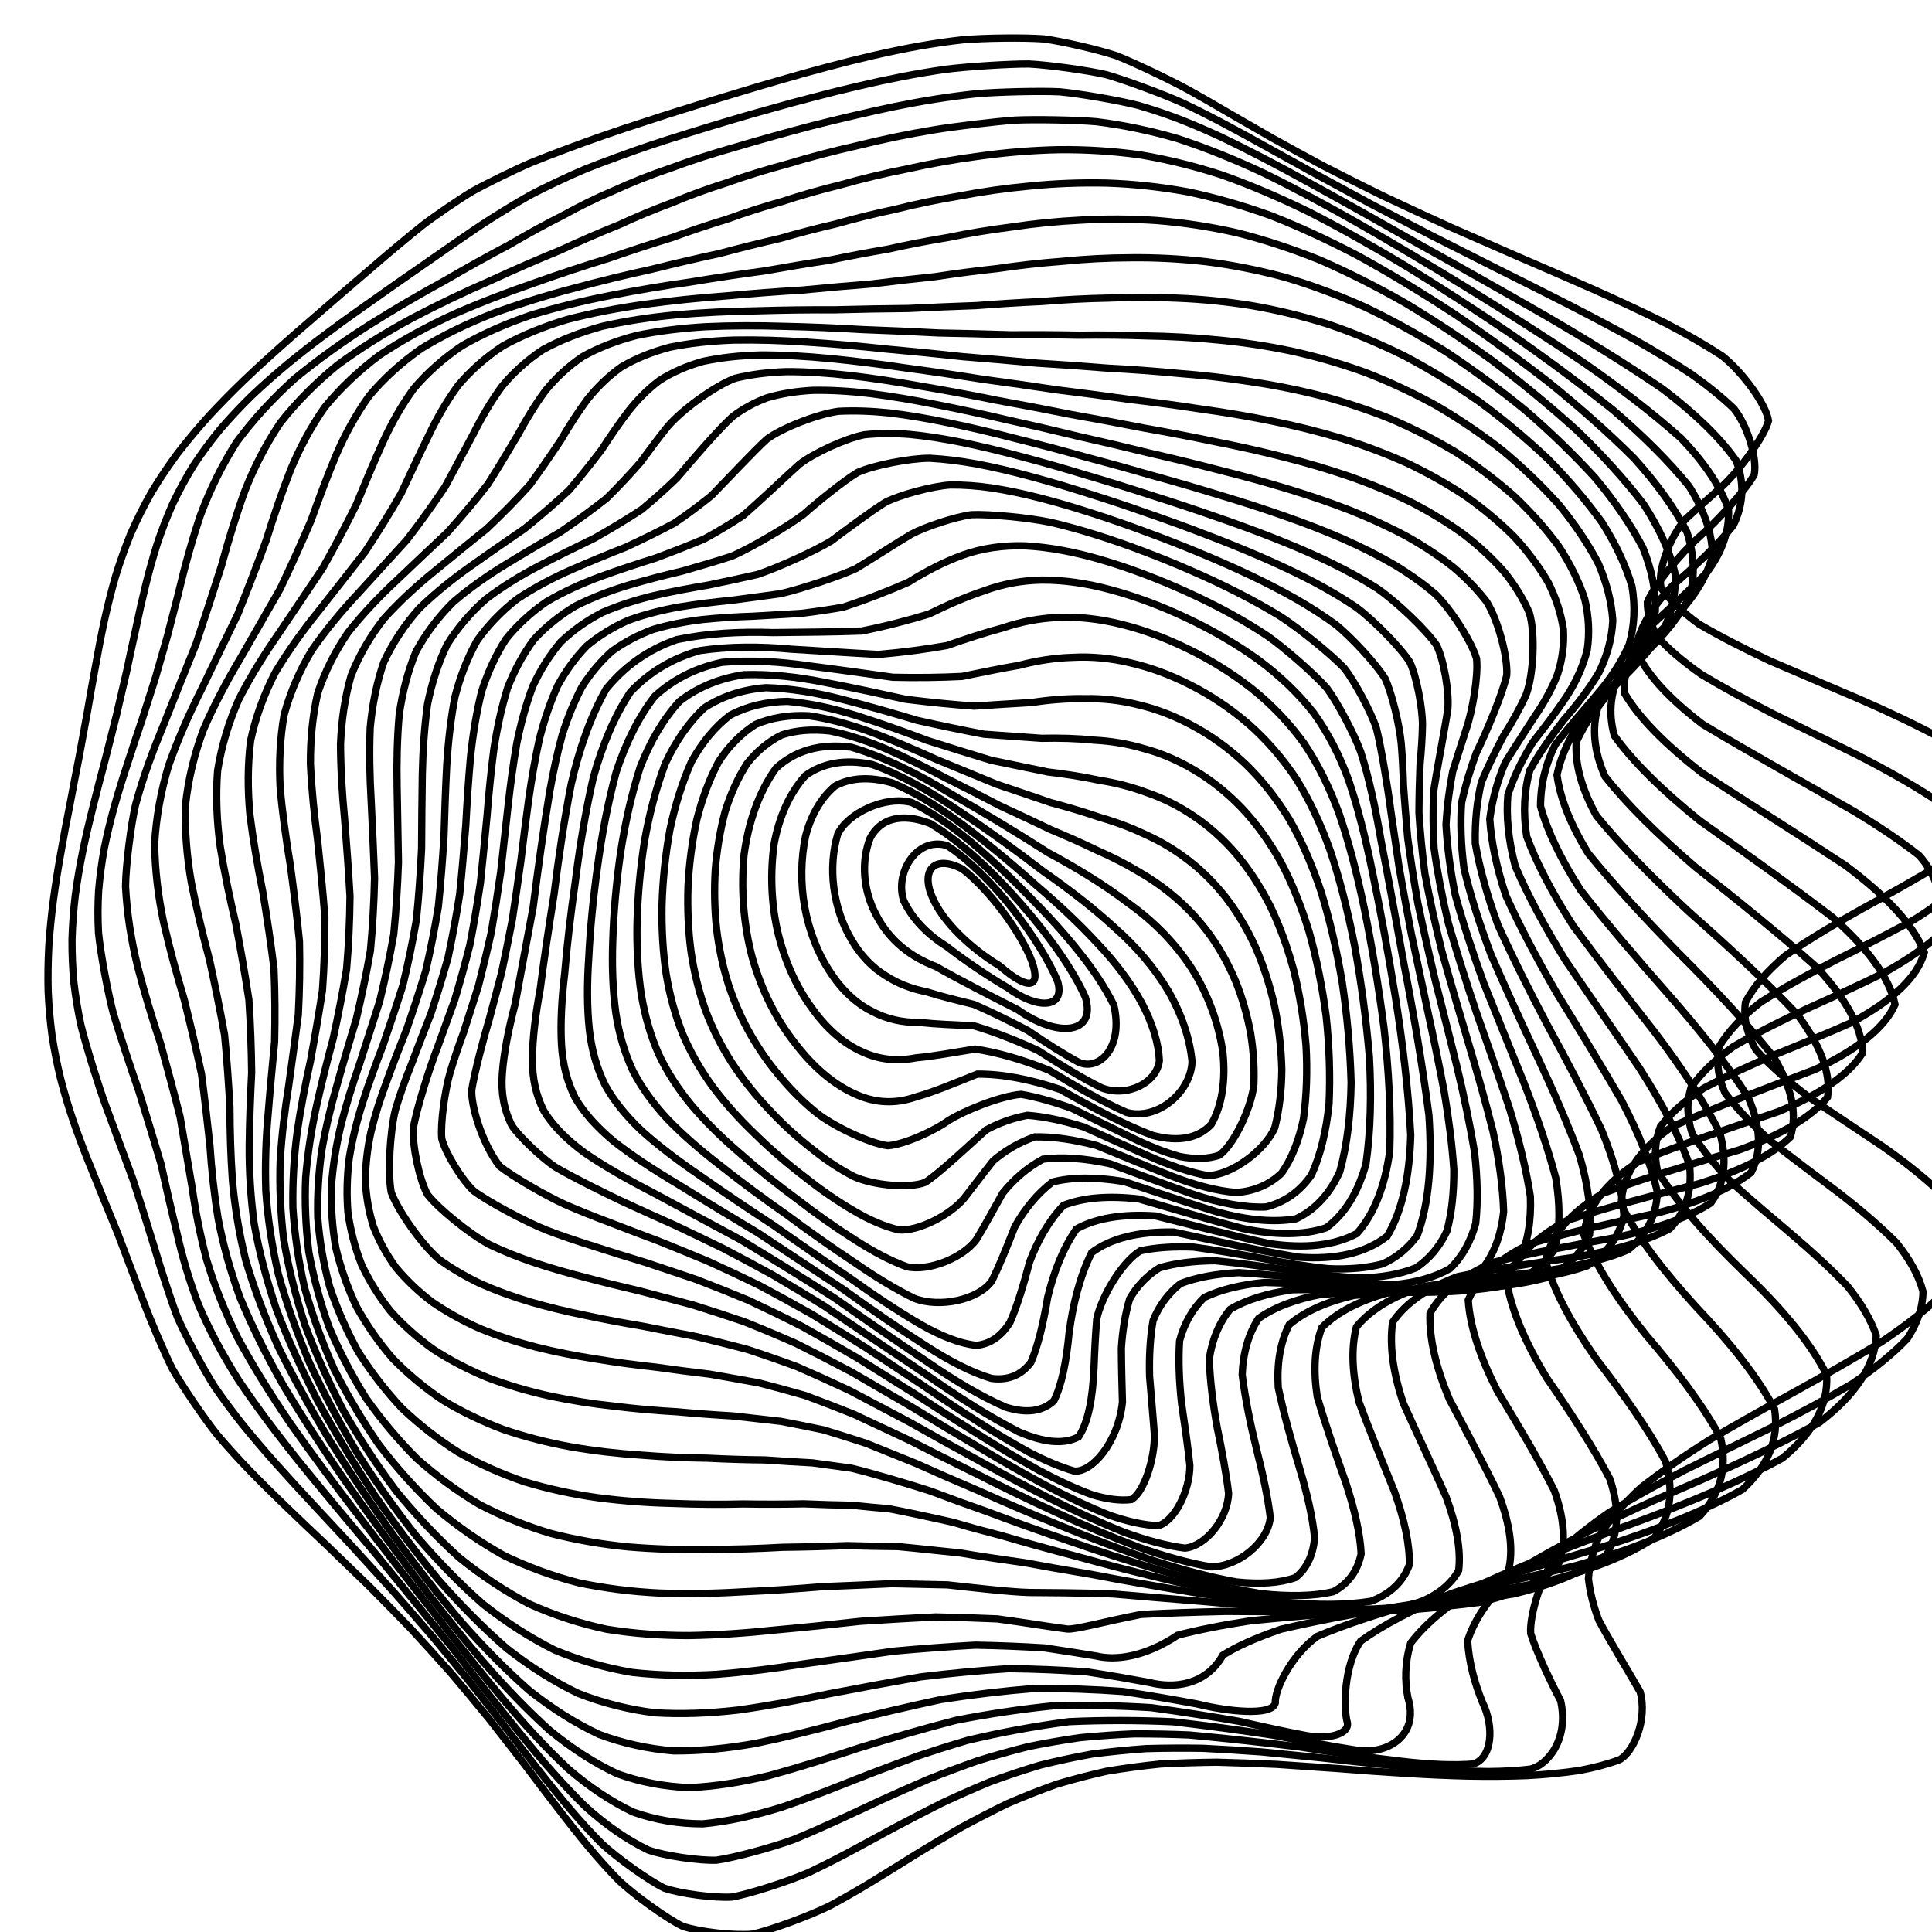 <svg xmlns="http://www.w3.org/2000/svg" version="1.1" xmlns:xlink="http://www.w3.org/1999/xlink" xmlns:svgjs="http://svgjs.dev/svgjs" viewBox="0 0 800 800"><defs><linearGradient x1="50%" y1="0%" x2="50%" y2="100%" id="ccchaos-grad"><stop stop-color="hsl(265, 55%, 30%)" stop-opacity="1" offset="0%"></stop><stop stop-color="hsl(265, 55%, 60%)" stop-opacity="1" offset="100%"></stop></linearGradient></defs><g stroke-width="3" stroke="url(#ccchaos-grad)" fill="none" stroke-linecap="round"><path d="M380.58 19.08C386.8 17.99 392.86 17.11 398.76 16.46 407.51 15.69 424.19 15.5 432.14 16.1 439.94 17.11 454.96 20.6 462.26 23.06 469.59 25.93 484.36 32.99 491.97 37.15 497.25 40.07 502.67 43.19 508.29 46.5 514.15 49.87 520.27 53.4 526.67 57.09 533.39 60.82 540.46 64.68 547.9 68.68 555.68 72.68 563.86 76.8 572.43 81.01 581.34 85.22 590.61 89.51 600.22 93.87 610.06 98.2 620.14 102.6 630.4 107.06 640.67 111.47 650.96 115.93 661.14 120.43 671.06 124.87 680.64 129.35 689.76 133.87 698.27 138.32 706.07 142.81 713.01 147.32 721.54 154.01 731.33 167.45 732.3 174.22 730.51 180.93 720.49 194.48 713.18 201.34 708.04 205.88 702.82 210.48 697.78 215.14 691.63 222.11 686.05 236.33 687.88 243.61 691.4 248.46 696.6 253.39 703.48 258.41 711.98 263.4 721.86 268.49 732.9 273.66 744.81 278.81 757.22 284.06 769.72 289.4 781.94 294.73 793.41 300.15 803.7 305.67 812.51 311.18 819.41 316.78 824.12 322.49 826.58 328.18 826.56 333.98 824.03 339.87 819.31 345.75 812.4 351.74 803.61 357.82 793.57 363.9 782.52 370.09 770.96 376.37 759.7 382.64 749.05 389.02 739.52 395.51 731.81 401.99 726.14 408.5 722.75 415.03 721.87 421.56 723.36 428.12 727.08 434.7 732.97 441.29 740.54 447.9 749.35 454.53 759.19 461.17 769.34 467.84 779.31 474.52 788.86 481.21 797.31 487.93 804.28 494.66 809.68 501.4 813.03 508.16 814.2 514.93 813.3 521.71 810.17 528.5 804.94 535.3 797.87 542.11 789.11 548.91 778.96 555.72 767.77 562.52 755.85 569.31 743.56 576.08 731.25 582.85 719.23 589.58 707.8 596.27 697.21 602.94 687.68 609.55 679.35 616.1 672.38 622.6 666.78 629.02 662.54 635.34 659.73 641.6 658.17 647.73 657.73 653.73 658.42 659.64 659.93 665.39 662.04 670.95 666.29 679.03 675.36 693.88 679.15 700.58 682.3 712.06 676.4 725.53 670.6 728.66 665.79 730.46 660.26 731.94 654.08 733.1 647.37 734.11 640.14 734.81 632.49 735.23 624.47 735.55 616.15 735.61 607.62 735.44 598.89 735.22 590.05 734.82 581.19 734.25 572.24 733.72 563.35 733.08 554.54 732.37 545.75 731.78 537.09 731.17 528.6 730.58 520.16 730.2 511.91 729.89 503.85 729.69 495.87 729.78 488.08 730.02 480.47 730.44 472.94 731.21 465.58 732.19 458.39 733.39 451.26 734.97 444.28 736.79 437.43 738.84 430.63 741.27 423.94 743.91 417.37 746.75 410.82 749.92 404.37 753.25 398 756.7 391.65 760.39 385.38 764.15 379.18 767.91 372.98 771.8 366.93 775.56 361.02 779.17 355.11 782.75 349.34 786.08 343.7 789.11 335.31 793.27 319.24 799.24 311.55 800.9 304 801.61 289.57 799.97 282.68 797.64 275.88 794.29 262.76 784.82 256.38 778.81 252.07 774.43 247.82 769.7 243.61 764.66 239.28 759.43 234.95 753.95 230.62 748.26 226.14 742.45 221.61 736.48 217.03 730.37 212.27 724.23 207.44 718.01 202.51 711.73 197.4 705.48 192.19 699.21 186.88 692.94 181.4 686.76 175.83 680.61 170.19 674.5 164.42 668.52 158.61 662.59 152.78 656.74 146.9 651.03 141.05 645.4 135.27 639.84 129.52 634.43 123.9 629.1 118.45 623.85 113.12 618.74 108.01 613.69 103.16 608.7 98.5 603.84 94.13 599.03 90.07 594.25 84.47 587.26 75.12 573.48 71.3 566.64 67.91 559.88 62.12 546.24 59.54 539.31 56.92 532.37 51.57 518.12 48.77 510.78 45.71 503.36 39.4 488.01 36.25 480.06 34.11 474.72 32.08 469.27 30.18 463.71 28.29 458.14 26.59 452.46 25.1 446.67 23.68 440.87 22.5 434.96 21.58 428.94 20.77 422.92 20.22 416.79 19.94 410.55 19.78 404.31 19.88 397.97 20.23 391.53 20.67 385.08 21.32 378.62 22.18 372.14 23.06 365.66 24.1 359.17 25.28 352.68 26.41 346.19 27.64 339.7 28.95 333.22 30.15 326.75 31.4 320.29 32.69 313.84 33.84 307.4 35.01 300.99 36.21 294.61 37.29 288.24 38.41 281.91 39.58 275.62 40.69 269.35 41.89 263.12 43.22 256.96 44.56 250.82 46.09 244.74 47.82 238.73 49.65 232.75 51.75 226.85 54.12 221.03 56.66 215.25 59.5 209.57 62.66 203.98 66 198.44 69.64 193 73.57 187.68 77.65 182.41 81.98 177.26 86.51 172.24 91.12 167.27 95.88 162.44 100.74 157.75 105.59 153.11 110.47 148.63 115.36 144.29 120.12 140.01 124.84 135.89 129.49 131.92 136.13 126.13 148.56 115.42 154.36 110.5 159.76 105.79 170.05 97.17 175.07 93.23 179.98 89.44 190.16 82.48 195.55 79.27 201.15 76.11 213.35 70.15 220 67.31 226.99 64.43 242.1 58.8 250.17 56.03 255.71 54.1 261.4 52.21 267.22 50.35 273.13 48.39 279.16 46.47 285.27 44.59 291.46 42.62 297.72 40.68 304.03 38.81 310.39 36.85 316.79 34.95 323.2 33.13 329.64 31.24 336.09 29.45 342.5 27.76 348.95 26.03 355.35 24.43 361.7 22.97 368.06 21.51 374.36 20.2 380.57 19.08" stroke-dasharray="0 0" transform="rotate(0, 400, 400)" opacity="0.79"></path><path d="M374.37 29.48C383.24 27.94 400.43 26.02 408.74 25.68 416.96 25.72 432.98 27.17 440.84 28.6 448.73 30.44 464.6 35.5 472.7 38.7 478.26 41.01 483.93 43.54 489.74 46.27 495.74 49.09 501.93 52.11 508.35 55.31 515 58.57 521.92 62 529.14 65.59 536.62 69.22 544.43 73 552.55 76.9 560.94 80.82 569.65 84.85 578.65 88.99 587.85 93.13 597.29 97.35 606.92 101.66 616.62 105.94 626.38 110.29 636.14 114.7 645.75 119.07 655.17 123.5 664.31 127.98 673.02 132.4 681.24 136.86 688.84 141.36 695.75 145.81 701.84 150.28 707 154.79 712.87 161.48 717.69 174.93 716.59 181.69 713.26 188.4 701.81 201.94 694.69 208.78 687.81 215.59 677.19 229.44 674.83 236.48 675.05 241.16 676.67 245.91 679.8 250.73 684.58 255.52 690.89 260.39 698.67 265.33 707.83 270.25 718.12 275.26 729.3 280.34 741.08 285.41 753.12 290.56 765.03 295.8 776.47 301.02 787.03 306.34 796.32 311.74 804.09 317.14 809.99 322.62 813.76 328.2 815.41 333.78 814.74 339.44 811.74 345.21 806.74 350.96 799.77 356.81 791.09 362.76 781.32 368.71 770.66 374.75 759.59 380.89 748.83 387.03 738.65 393.27 729.53 399.61 722.11 405.95 716.58 412.32 713.15 418.71 712.06 425.1 713.19 431.51 716.4 437.95 721.69 444.4 728.58 450.86 736.72 457.35 745.92 463.84 755.54 470.36 765.11 476.89 774.45 483.42 782.9 489.98 790.1 496.54 795.96 503.12 800.02 509.7 802.1 516.3 802.3 522.89 800.4 529.49 796.49 536.09 790.78 542.69 783.36 549.28 774.47 555.86 764.42 562.43 753.46 568.97 741.91 575.49 730.08 581.98 718.27 588.44 706.77 594.84 695.83 601.2 685.67 607.51 676.46 613.72 668.38 619.9 661.48 625.97 655.82 631.93 649.9 640.7 645.51 657.38 646.37 665.22 649.02 672.69 656.34 686.33 660.04 692.42 664.52 708.79 655.34 719.75 648.74 721.37 643.59 722.24 637.85 722.83 631.6 723.17 624.94 723.42 617.88 723.46 610.5 723.28 602.84 723.09 594.95 722.74 586.91 722.25 578.71 721.82 570.45 721.3 562.16 720.72 553.81 720.28 545.51 719.83 537.28 719.41 529.05 719.2 520.93 719.07 512.95 719.04 504.99 719.29 497.19 719.69 489.54 720.26 481.94 721.15 474.5 722.25 467.21 723.55 459.97 725.2 452.88 727.07 445.94 729.15 439.03 731.57 432.26 734.2 425.62 737 419.01 740.1 412.51 743.34 406.14 746.69 399.77 750.26 393.51 753.88 387.37 757.51 381.22 761.25 375.24 764.87 369.43 768.34 363.61 771.79 357.96 775 352.46 777.93 344.27 781.97 328.63 787.87 321.16 789.59 313.79 790.42 299.65 789.23 292.84 787.2 286.06 784.23 272.8 775.61 266.25 770.08 261.79 766.01 257.36 761.6 252.93 756.88 248.36 751.98 243.77 746.81 239.15 741.42 234.37 735.9 229.52 730.2 224.61 724.36 219.52 718.46 214.36 712.45 209.1 706.37 203.67 700.3 198.17 694.18 192.58 688.04 186.85 681.97 181.07 675.9 175.25 669.85 169.34 663.9 163.44 657.99 157.56 652.14 151.67 646.4 145.87 640.73 140.18 635.12 134.57 629.64 129.13 624.22 123.89 618.87 118.81 613.65 113.99 608.5 109.44 603.39 105.11 598.41 101.08 593.47 97.36 588.58 92.27 581.41 83.89 567.29 80.51 560.31 77.49 553.42 72.29 539.59 69.92 532.61 67.44 525.64 62.25 511.4 59.46 504.12 56.37 496.77 49.91 481.64 46.65 473.84 43.37 465.95 37.45 449.66 34.99 441.26 33.51 435.62 32.28 429.88 31.32 424.04 30.5 418.2 29.96 412.25 29.71 406.21 29.61 400.17 29.78 394.03 30.22 387.8 30.77 381.57 31.54 375.33 32.52 369.07 33.53 362.82 34.69 356.56 35.98 350.3 37.22 344.04 38.54 337.79 39.91 331.54 41.16 325.31 42.44 319.09 43.72 312.89 44.85 306.7 45.99 300.54 47.12 294.41 48.11 288.29 49.13 282.22 50.18 276.19 51.14 270.18 52.19 264.22 53.35 258.32 54.5 252.45 55.83 246.64 57.36 240.9 58.98 235.19 60.85 229.57 63 224.03 65.32 218.53 67.94 213.12 70.87 207.81 74.01 202.54 77.45 197.38 81.2 192.34 85.12 187.34 89.3 182.46 93.72 177.71 98.25 173.01 102.96 168.44 107.81 164.01 112.67 159.63 117.61 155.39 122.59 151.3 127.48 147.26 132.36 143.37 137.19 139.63 144.15 134.16 157.29 124.03 163.44 119.37 169.17 114.9 179.95 106.69 185.09 102.93 190.02 99.29 199.93 92.56 205.02 89.44 210.2 86.34 221.28 80.47 227.25 77.67 233.48 74.8 246.92 69.18 254.13 66.41 261.61 63.52 277.42 57.79 285.69 54.95 291.3 52.97 297 51.04 302.78 49.17 308.61 47.21 314.5 45.32 320.43 43.5 326.39 41.62 332.38 39.83 338.38 38.15 344.4 36.43 350.42 34.83 356.42 33.37 362.43 31.91 368.41 30.61 374.36 29.48" stroke-dasharray="0 0" transform="rotate(2.657, 400, 400)" opacity="0.59"></path><path d="M371.27 39.88C379.84 38.33 396.72 36.36 405.03 35.97 413.32 35.95 429.82 37.24 438.09 38.57 443.66 39.64 449.28 40.95 454.95 42.5 460.72 44.15 466.58 46.03 472.56 48.14 484.91 52.65 497.97 58 511.9 64.1 526.61 70.47 542.36 77.49 559.16 85.07 576.58 92.73 594.74 100.85 613.27 109.33 631.44 117.74 648.97 126.44 665.07 135.35 679.11 144.08 690.37 152.99 698.11 162.04 702.5 170.86 702.91 179.82 699.45 188.91 693.67 197.76 685.67 206.78 676.82 215.96 669.62 224.94 664.77 234.12 663.88 243.53 668.58 252.78 678.83 262.3 694.49 272.09 714.64 281.78 737.31 291.77 760.04 302.09 770.65 307.22 780.26 312.44 788.54 317.74 797.77 325.72 803.39 342.11 799.35 350.53 794.13 356.16 787.12 361.88 778.58 367.7 769.1 373.52 758.84 379.43 748.24 385.43 737.97 391.43 728.26 397.53 719.54 403.73 712.4 409.92 707.01 416.14 703.56 422.38 702.29 428.63 703.07 434.89 705.81 441.18 710.51 447.47 716.76 453.78 724.23 460.11 732.8 466.44 741.85 472.79 750.99 479.15 760.05 485.51 768.42 491.89 775.76 498.27 781.98 504.66 786.61 511.05 789.49 517.44 790.06 530.22 782.97 542.98 769.19 555.63 750.5 568.25 728.67 580.7 706 592.91 684.47 604.98 665.74 616.7 650.91 627.95 640.67 638.92 634.82 649.28 632.69 658.92 634.1 668.12 637.34 676.45 641.18 683.79 647.05 693.43 647.35 706.3 639.79 709.55 631.95 710.96 621.84 711.46 609.95 711.18 596.78 710.91 582.53 710.18 567.65 709.19 552.28 708.76 536.8 708.46 521.49 708.49 513.82 708.89 506.23 709.44 498.76 710.15 491.29 711.16 483.95 712.36 476.73 713.75 469.54 715.46 462.48 717.37 455.56 719.47 448.66 721.89 441.9 724.49 435.26 727.25 428.65 730.28 422.16 733.43 415.79 736.68 409.44 740.13 403.2 743.62 397.08 747.11 390.96 750.71 385.03 754.19 379.27 757.51 373.5 760.83 367.9 763.92 362.46 766.76 354.35 770.67 338.85 776.49 331.42 778.25 324.06 779.19 309.83 778.42 302.91 776.68 293.52 773.17 284.36 767.95 275.31 761.17 265.79 753.44 256.2 744.44 246.44 734.41 236.07 723.87 225.41 712.64 214.45 700.94 202.95 689.2 191.25 677.27 179.47 665.31 167.57 653.63 155.94 642.08 144.83 630.72 134.2 619.79 124.49 609.09 115.91 598.6 108.2 588.55 101.71 578.66 96.45 568.88 91.82 559.46 88.07 550.04 84.99 540.58 81.78 531.36 78.74 521.99 75.67 512.44 71.88 503.01 67.9 493.31 63.76 483.32 60.32 475.82 53.53 460.41 50.35 452.48 47.38 444.48 42.66 428 41.05 419.54 40.22 413.87 39.7 408.11 39.49 402.26 39.44 396.4 39.68 390.47 40.21 384.44 40.86 378.42 41.74 372.39 42.84 366.35 43.96 360.32 45.24 354.28 46.64 348.25 47.98 342.23 49.38 336.21 50.82 330.21 52.14 324.21 53.45 318.24 54.75 312.28 55.89 306.34 57 300.43 58.09 294.56 59.02 288.71 59.95 282.89 60.9 277.12 62.5 265.65 64.5 254.41 67.09 243.45 70.02 232.62 74.01 222.12 79.18 212.01 85.18 202.06 92.42 192.55 100.76 183.53 109.68 174.69 119.29 166.36 129.33 158.6 139.21 151.01 149.05 143.98 158.64 137.53 167.5 131.2 175.94 125.41 183.99 120.18 191.24 114.96 198.25 110.21 205.17 105.91 211.61 101.5 218.25 97.44 225.23 93.71 232.11 89.71 239.55 85.94 247.57 82.38 255.73 78.45 264.54 74.67 273.94 71.05 281.16 68.12 296.32 62.33 304.21 59.5 312.24 56.6 328.72 51.09 337.12 48.53 342.75 46.82 348.41 45.23 354.11 43.77 359.81 42.32 365.53 41.01 371.26 39.88" stroke-dasharray="0 0" transform="rotate(5.314, 400, 400)" opacity="0.18"></path><path d="M371.65 50.28C380 48.72 396.72 46.7 405.1 46.28 416.33 46.1 427.69 46.86 439.27 48.55 451.08 50.65 463.31 53.68 476.09 57.6 489.32 61.89 503.3 67.02 518.12 72.89 533.48 79.03 549.68 85.83 566.6 93.19 583.71 100.66 601.08 108.59 618.25 116.9 634.58 125.17 649.72 133.74 662.95 142.55 673.91 151.21 681.93 160.05 686.49 169.05 688.11 177.84 686.27 186.78 681.33 195.84 675 204.69 667.4 213.69 659.9 222.84 654.75 231.8 652.48 240.95 654.36 250.3 661.59 259.49 673.88 268.92 690.8 278.61 711.27 288.18 733.35 298.04 754.71 308.19 773.15 318.28 786.26 328.68 792.21 339.42 790.8 350.11 781.67 361.15 766.09 372.53 756.91 378.22 747.05 384 736.92 389.86 727.13 395.73 717.88 401.68 709.55 407.73 702.69 413.78 697.44 419.85 693.99 425.94 692.55 432.03 693.01 438.13 695.3 444.26 705.26 456.51 720.03 468.83 736.97 481.18 754.13 493.53 767.97 505.91 776.41 518.25 778.89 530.57 774.23 542.83 763.04 554.96 746.79 567.01 726.84 578.87 705.23 590.44 683.8 601.84 664.19 612.85 647.62 623.37 634.92 633.59 626.24 643.19 621.25 652.06 619.92 660.5 620.93 668.08 623.25 674.72 630.06 689.11 618.65 699.14 605.61 699.15 594.99 699.01 583 698.5 570.07 697.79 556.46 697.66 542.41 697.69 528.21 698.04 513.81 699.41 499.56 701.36 485.6 703.98 471.66 707.82 458.1 712.35 445 717.49 438.46 720.45 432.04 723.52 425.73 726.66 419.43 729.99 413.24 733.36 407.15 736.71 401.07 740.16 395.16 743.5 389.42 746.7 383.67 749.89 378.07 752.86 372.63 755.59 361.7 760.72 351.3 764.54 341.38 766.89 331.29 768.3 321.56 768.02 312.1 766.07 302.33 763 292.67 758.3 283.03 752.11 272.92 744.99 262.68 736.63 252.22 727.22 241.24 717.28 230.01 706.6 218.54 695.41 206.71 684.09 194.81 672.51 183.01 660.83 171.28 649.34 160 637.9 149.4 626.59 139.42 615.64 130.46 604.87 122.68 594.28 115.77 584.09 110.05 574.04 105.49 564.11 101.44 554.51 98.15 544.94 95.4 535.37 92.4 526.03 89.46 516.59 86.39 507.02 82.55 497.58 78.45 487.92 74.16 478.04 69.3 468.21 64.59 458.09 60.29 447.68 56.14 437.29 52.89 426.57 50.76 415.55 49.7 407.24 49.43 390.23 50.2 381.54 50.94 375.72 51.93 369.9 53.12 364.08 54.36 358.26 55.74 352.45 57.24 346.65 60.03 335.06 62.93 323.53 65.77 312.11 67.88 300.74 69.85 289.51 71.73 278.49 73.12 267.54 74.82 256.83 77.03 246.43 79.51 236.13 83.01 226.17 87.64 216.61 93.1 207.19 99.82 198.2 107.7 189.7 116.27 181.34 125.66 173.49 135.62 166.18 145.6 159 155.67 152.36 165.63 146.26 174.98 140.25 183.98 134.74 192.58 129.74 200.39 124.73 207.87 120.15 215.16 115.98 221.84 111.67 228.56 107.68 235.45 103.99 242.08 100.02 249.1 96.27 256.6 92.7 264.08 88.77 272.13 84.98 280.74 81.34 289.44 77.32 298.69 73.46 308.41 69.8 318.22 65.85 328.44 62.18 339.02 58.89 346.99 56.4 363.31 52.07 371.64 50.28" stroke-dasharray="0 0" transform="rotate(7.971, 400, 400)" opacity="0.48"></path><path d="M375.46 60.68C386.37 58.51 397.48 57.14 408.79 56.59 420.18 56.34 431.88 57 443.96 58.56 456.25 60.5 469.08 63.35 482.5 67.06 496.27 71.15 510.74 76.05 525.9 81.68 541.35 87.59 557.35 94.15 573.69 101.27 589.83 108.53 605.76 116.26 620.98 124.37 635.02 132.49 647.45 140.91 657.67 149.58 665.61 158.14 670.63 166.91 672.45 175.83 671.86 184.57 668.46 193.47 662.77 202.49 656.55 211.32 649.94 220.29 644.23 229.41 641.36 238.34 641.72 247.45 646.25 256.74 655.73 265.88 669.69 275.23 687.49 284.81 707.93 294.29 729.15 304.02 749 314.02 765.55 323.95 776.73 334.18 781.04 344.71 778.53 355.2 768.96 366.01 753.62 377.14 735.51 388.26 716.51 399.72 699.56 411.51 687.99 423.3 682.96 435.16 684.88 447.06 693.69 458.97 707.2 470.92 723.06 482.87 739.61 494.82 753.56 506.75 762.92 518.61 767.07 530.45 764.65 542.19 755.98 553.74 742.24 565.22 724.4 576.45 704.23 587.35 683.41 598.08 663.47 608.39 645.7 618.17 631.02 627.66 619.85 636.52 612.15 644.64 607.28 655.81 610.11 673.04 613.04 678.92 614.56 683.22 607.02 687.11 597.48 687.21 589.32 687.23 579.64 686.95 568.77 686.53 557.17 686.7 544.82 687.03 532.03 687.69 518.94 689.32 505.71 691.49 492.54 694.26 479.31 698.16 466.27 702.68 453.53 707.74 440.82 713.72 428.41 719.98 416.36 726.31 404.3 732.99 392.83 739.11 381.89 744.43 370.88 749.39 360.32 753.14 350.13 755.52 339.77 757.04 329.66 756.99 319.72 755.37 309.47 752.71 299.25 748.51 288.97 742.88 278.28 736.36 267.42 728.62 256.35 719.84 244.89 710.51 233.24 700.41 221.46 689.74 209.52 678.89 197.65 667.71 186.05 656.36 174.72 645.13 163.99 633.87 154.08 622.68 144.9 611.78 136.79 601.01 129.88 590.39 123.8 580.11 118.84 569.96 114.93 559.92 111.41 550.19 108.51 540.51 106.02 530.85 103.16 521.41 100.23 511.9 97.11 502.31 93.16 492.86 88.9 483.24 84.44 473.44 79.42 463.7 74.55 453.73 70.12 443.52 65.89 433.33 62.6 422.87 60.45 412.15 59.06 401.43 58.99 390.43 60.19 379.19 61.96 367.94 64.59 356.72 67.8 345.56 70.77 334.42 73.82 323.36 76.76 312.44 78.93 301.56 80.88 290.84 82.67 280.34 83.89 269.91 85.33 259.73 87.2 249.86 89.25 240.09 92.23 230.66 96.31 221.63 101.17 212.72 107.31 204.23 114.64 196.22 122.74 188.33 131.78 180.92 141.52 174.02 151.46 167.24 161.64 160.95 171.85 155.17 181.63 149.45 191.14 144.2 200.3 139.41 208.72 134.58 216.8 130.14 224.59 126.08 231.72 121.85 238.76 117.92 245.82 114.25 252.49 110.31 259.41 106.56 266.67 102.98 273.77 99.05 281.35 95.25 289.43 91.6 297.49 87.58 306.09 83.73 315.2 80.08 324.32 76.15 333.93 72.51 343.99 69.24 354.05 65.86 364.54 62.97 375.45 60.68" stroke-dasharray="0 0" transform="rotate(10.629, 400, 400)" opacity="0.49"></path><path d="M382.25 71.08C393.01 68.92 404.1 67.52 415.52 66.92 427.02 66.6 438.96 67.16 451.35 68.58 463.91 70.37 477.03 73.04 490.71 76.55 504.61 80.42 519.07 85.09 534 90.47 548.97 96.14 564.17 102.45 579.3 109.32 593.93 116.35 607.93 123.86 620.8 131.76 632.29 139.69 641.92 147.95 649.2 156.46 654.37 164.9 656.81 173.55 656.44 182.37 654.3 191.05 650.03 199.88 644.28 208.84 638.77 217.63 633.64 226.56 630.03 235.63 629.59 244.53 632.51 253.59 639.47 262.81 650.88 271.9 666.13 281.18 684.43 290.66 704.51 300.04 724.65 309.65 742.85 319.5 757.52 329.29 766.84 339.35 769.62 349.67 766.12 359.96 756.23 370.55 741.17 381.42 723.78 392.29 705.7 403.46 689.57 414.94 678.42 426.42 673.27 437.95 674.53 449.49 682.26 461.03 694.52 472.58 709.28 484.1 725.11 495.62 739 507.09 749.05 518.45 754.63 529.78 754.26 540.96 747.99 551.93 736.76 562.8 721.19 573.4 702.78 583.63 683.01 593.68 663.27 603.28 644.87 612.35 628.74 621.13 615.51 629.27 605.38 636.69 596.53 646.87 593.2 662.41 594.79 667.65 594.54 673.32 576.16 675.55 563.55 675.4 553.98 675.85 543.45 676.49 532.24 677.44 520.66 679.3 508.68 681.67 496.52 684.58 484.24 688.53 471.94 693.02 459.73 697.99 447.52 703.79 435.45 709.83 423.57 715.91 411.7 722.31 400.26 728.18 389.23 733.29 378.14 738.08 367.38 741.74 356.87 744.13 346.2 745.75 335.68 745.9 325.23 744.58 314.51 742.32 303.75 738.58 292.89 733.49 281.7 727.55 270.36 720.42 258.85 712.26 247.09 703.54 235.25 694.03 223.41 683.92 211.59 673.57 200.01 662.84 188.86 651.87 178.14 640.95 168.15 629.94 159.09 618.94 150.8 608.16 143.61 597.46 137.6 586.87 132.34 576.56 128.11 566.37 124.8 556.28 121.73 546.46 119.14 536.7 116.81 526.98 114 517.47 111.03 507.92 107.77 498.33 103.67 488.86 99.23 479.28 94.58 469.56 89.4 459.91 84.4 450.08 79.86 440.06 75.58 430.06 72.26 419.84 70.14 409.4 68.82 398.97 68.84 388.31 70.18 377.45 72.12 366.58 74.92 355.77 78.3 345.05 81.45 334.35 84.65 323.75 87.71 313.32 89.96 302.92 91.94 292.7 93.69 282.71 94.8 272.79 96.03 263.12 97.59 253.78 99.24 244.52 101.73 235.6 105.23 227.07 109.47 218.65 114.96 210.64 121.67 203.08 129.19 195.63 137.75 188.64 147.13 182.13 156.87 175.7 167.01 169.74 177.34 164.25 187.41 158.79 197.34 153.76 207 149.15 216.04 144.48 224.74 140.16 233.12 136.18 240.85 132.03 248.38 128.14 255.83 124.49 262.81 120.56 269.89 116.81 277.18 113.21 284.21 109.28 291.61 105.47 299.42 101.81 307.13 97.81 315.33 93.97 324.04 90.33 332.7 86.44 341.89 82.82 351.6 79.57 361.28 76.23 371.49 73.36 382.24 71.08" stroke-dasharray="0 0" transform="rotate(13.286, 400, 400)" opacity="0.46"></path><path d="M391.2 81.48C401.84 79.32 412.89 77.9 424.34 77.25 435.86 76.87 447.85 77.33 460.3 78.62 472.87 80.27 485.94 82.76 499.46 86.07 513.05 89.72 527.01 94.14 541.17 99.28 555.15 104.69 569.03 110.74 582.48 117.36 595.2 124.14 606.95 131.41 617.29 139.08 626.18 146.8 633.11 154.86 637.73 163.2 640.54 171.49 640.94 180 639.05 188.69 636.02 197.27 631.56 206.01 626.38 214.89 622.1 223.62 618.81 232.49 617.49 241.49 619.48 250.34 624.82 259.34 633.93 268.49 646.9 277.51 663.06 286.71 681.47 296.09 700.92 305.37 719.77 314.86 736.25 324.57 749.04 334.21 756.59 344.09 757.96 354.22 753.61 364.31 743.47 374.67 728.76 385.29 712.09 395.89 694.92 406.78 679.58 417.94 668.85 429.09 663.61 440.27 664.27 451.43 670.97 462.58 682.01 473.72 695.64 484.8 710.68 495.86 724.34 506.84 734.86 517.68 741.64 528.47 743.08 539.09 739.06 549.45 730.29 559.72 717.09 569.67 700.66 579.24 682.33 588.62 663.29 597.54 644.8 605.9 627.78 614 612.99 621.47 600.83 628.24 591.58 634.66 584.99 640.33 580.65 645.18 577.3 659.44 564.47 664.16 554.57 664.41 546.88 665.15 538.12 666.07 528.51 667.28 518.5 669.37 507.89 671.9 496.86 674.93 485.68 678.91 474.26 683.37 462.72 688.23 451.15 693.86 439.54 699.68 427.93 705.51 416.33 711.64 404.99 717.25 393.91 722.15 382.78 726.77 371.83 730.34 361.03 732.73 350.1 734.43 339.21 734.76 328.32 733.72 317.22 731.81 306.04 728.52 294.75 723.93 283.24 718.55 271.61 712.01 259.9 704.47 248.09 696.36 236.32 687.45 224.69 677.91 213.25 668.1 202.21 657.85 191.73 647.31 181.81 636.76 172.71 626.06 164.6 615.31 157.29 604.71 151.05 594.15 145.93 583.65 141.45 573.39 137.87 563.21 135.07 553.13 132.36 543.28 129.98 533.49 127.72 523.74 124.87 514.19 121.78 504.63 118.35 495.05 114.04 485.59 109.4 476.05 104.56 466.43 99.23 456.87 94.12 447.17 89.5 437.32 85.2 427.51 81.9 417.52 79.81 407.36 78.58 397.2 78.71 386.87 80.17 376.37 82.26 365.87 85.22 355.46 88.75 345.17 92.07 334.9 95.42 324.75 98.61 314.79 100.98 304.85 103.02 295.12 104.77 285.63 105.82 276.2 106.9 267.03 108.2 258.19 109.49 249.41 111.52 240.98 114.46 232.93 118.06 224.97 122.87 217.41 128.88 210.29 135.74 203.24 143.7 196.63 152.57 190.47 161.95 184.37 171.89 178.7 182.16 173.47 192.37 168.24 202.57 163.4 212.63 158.95 222.2 154.41 231.49 150.19 240.48 146.28 248.86 142.19 257 138.33 264.98 134.69 272.45 130.77 279.91 127.01 287.47 123.4 294.7 119.47 302.17 115.66 309.98 111.99 317.6 108 325.66 104.17 334.18 100.55 342.61 96.69 351.56 93.12 361.06 89.9 370.51 86.59 380.55 83.75 391.19 81.48" stroke-dasharray="0 0" transform="rotate(15.943, 400, 400)" opacity="0.20"></path><path d="M401.21 91.88C411.75 89.73 422.7 88.3 434.06 87.6 445.46 87.16 457.3 87.52 469.53 88.69 481.82 90.19 494.48 92.5 507.42 95.6 520.31 99.04 533.33 103.22 546.27 108.1 558.87 113.25 571.05 119.04 582.5 125.38 593.1 131.9 602.48 138.91 610.31 146.33 616.77 153.83 621.29 161.67 623.69 169.8 624.65 177.91 623.65 186.26 620.9 194.8 617.65 203.25 613.62 211.88 609.54 220.64 606.87 229.29 605.66 238.07 606.71 246.98 611.03 255.76 618.57 264.68 629.48 273.74 643.64 282.69 660.3 291.79 678.49 301.05 697.04 310.23 714.45 319.6 729.16 329.15 740.1 338.64 745.98 348.35 746.08 358.27 740.99 368.16 730.7 378.29 716.37 388.64 700.44 398.99 684.15 409.58 669.59 420.4 659.27 431.22 653.98 442.03 654.08 452.79 659.81 463.56 669.68 474.26 682.18 484.88 696.34 495.47 709.63 505.95 720.42 516.25 728.14 526.5 731.17 536.54 729.21 546.3 722.8 555.95 711.97 565.27 697.7 574.18 681.11 582.91 663.19 591.17 645.12 598.87 627.78 606.33 611.98 613.17 598.26 619.32 586.96 625.18 578.08 630.32 571.42 634.7 561.27 647.83 550.16 652.91 542.39 653.57 536.29 654.57 529.09 655.76 520.95 657.23 512.44 659.51 503.17 662.19 493.32 665.31 483.29 669.31 472.82 673.72 462.04 678.48 451.21 683.93 440.15 689.53 428.91 695.11 417.66 700.97 406.51 706.33 395.45 711.02 384.37 715.47 373.34 718.94 362.33 721.32 351.25 723.08 340.12 723.58 328.94 722.79 317.63 721.21 306.22 718.33 294.72 714.22 283.12 709.37 271.47 703.41 259.82 696.46 248.24 688.96 236.8 680.66 225.66 671.7 214.85 662.44 204.56 652.71 194.95 642.64 185.98 632.5 177.89 622.16 170.81 611.72 164.47 601.38 159.17 591.01 154.89 580.68 151.11 570.53 148.1 560.43 145.71 550.41 143.24 540.58 140.96 530.81 138.68 521.09 135.72 511.54 132.45 502 128.78 492.45 124.26 483.03 119.41 473.56 114.37 464.02 108.92 454.56 103.72 445 99.06 435.34 94.77 425.7 91.5 415.93 89.48 406.04 88.35 396.16 88.59 386.14 90.16 376 92.38 365.85 95.48 355.83 99.15 345.95 102.62 336.09 106.13 326.38 109.45 316.87 111.96 307.39 114.1 298.12 115.9 289.11 116.94 280.14 117.91 271.45 119.02 263.08 120 254.77 121.61 246.8 124.02 239.2 127 231.67 131.11 224.53 136.38 217.8 142.5 211.12 149.76 204.86 158 199.02 166.86 193.21 176.41 187.81 186.44 182.8 196.59 177.77 206.89 173.1 217.18 168.78 227.16 164.35 236.93 160.22 246.46 156.36 255.48 152.31 264.25 148.47 272.82 144.83 280.89 140.92 288.88 137.15 296.87 133.53 304.49 129.6 312.26 125.79 320.26 122.12 328.04 118.15 336.16 114.34 344.68 110.74 353.08 106.93 361.97 103.39 371.37 100.2 380.73 96.94 390.65 94.14 401.2 91.88" stroke-dasharray="0 0" transform="rotate(18.6, 400, 400)" opacity="0.54"></path><path d="M411.07 102.28C421.49 100.15 432.26 98.7 443.37 97.96 454.5 97.46 465.97 97.74 477.71 98.78 489.44 100.13 501.38 102.27 513.39 105.17 525.25 108.38 536.98 112.33 548.39 116.94 559.33 121.83 569.61 127.34 578.94 133.4 587.39 139.65 594.5 146.39 600.03 153.54 604.36 160.79 606.91 168.39 607.64 176.29 607.36 184.19 605.6 192.35 602.66 200.7 599.78 209 596.72 217.48 594.16 226.11 593.37 234.64 594.35 243.31 597.72 252.1 604.2 260.79 613.62 269.62 625.96 278.56 640.92 287.41 657.72 296.41 675.38 305.54 692.8 314.6 708.65 323.83 721.56 333.22 730.73 342.55 735.04 352.08 733.99 361.78 728.27 371.46 717.92 381.35 704.01 391.43 688.83 401.5 673.4 411.78 659.6 422.26 649.7 432.74 644.37 443.17 643.97 453.52 648.78 463.87 657.52 474.14 668.89 484.27 682.11 494.39 694.9 504.35 705.77 514.11 714.2 523.81 718.56 533.28 718.44 542.43 714.25 551.49 705.77 560.18 693.74 568.46 679.12 576.56 662.69 584.19 645.49 591.27 628.37 598.12 612.12 604.38 597.35 609.99 584.46 615.34 573.64 620.01 564.87 623.98 551.07 632.74 541.81 639.77 538.56 640.67 534.23 641.83 519.98 644.85 510.09 647.26 502.87 649.72 494.83 652.53 486.07 655.73 477.15 659.72 467.65 664.08 457.66 668.72 447.61 673.99 437.17 679.37 426.37 684.71 415.58 690.31 404.71 695.42 393.8 699.9 382.89 704.18 371.9 707.55 360.86 709.9 349.78 711.71 338.6 712.34 327.33 711.78 316.03 710.5 304.63 708.01 293.18 704.36 281.76 700.01 270.36 694.6 259.07 688.23 247.98 681.33 237.16 673.63 226.75 665.26 216.78 656.57 207.42 647.38 198.83 637.81 190.9 628.13 183.87 618.2 177.83 608.12 172.46 598.09 168.03 587.99 164.5 577.88 161.32 567.91 158.76 557.95 156.64 548.05 154.31 538.31 152.03 528.6 149.63 518.96 146.49 509.45 142.98 499.96 139.05 490.49 134.29 481.13 129.22 471.74 124.01 462.33 118.46 452.98 113.2 443.56 108.53 434.08 104.28 424.63 101.09 415.09 99.15 405.46 98.13 395.84 98.47 386.13 100.15 376.33 102.49 366.53 105.71 356.88 109.5 347.41 113.11 337.94 116.76 328.65 120.23 319.58 122.89 310.53 125.16 301.7 127.04 293.15 128.13 284.62 129.06 276.38 130.03 268.46 130.77 260.58 132.01 253.04 133.94 245.86 136.32 238.73 139.74 231.97 144.26 225.6 149.59 219.27 156.06 213.32 163.56 207.76 171.76 202.22 180.76 197.04 190.36 192.23 200.26 187.37 210.45 182.84 220.77 178.63 230.96 174.3 241.06 170.23 251 166.41 260.56 162.39 269.9 158.57 279.04 154.92 287.74 151.01 296.31 147.24 304.81 143.61 312.95 139.68 321.15 135.87 329.48 132.2 337.57 128.25 345.92 124.47 354.58 120.91 363.11 117.14 372.04 113.64 381.44 110.5 390.78 107.29 400.64 104.52 411.06 102.28" stroke-dasharray="0 0" transform="rotate(21.257, 400, 400)" opacity="0.29"></path><path d="M419.59 112.68C429.83 110.57 440.33 109.11 451.03 108.33 461.74 107.78 472.65 107.97 483.65 108.89 494.61 110.11 505.56 112.07 516.38 114.77 526.98 117.77 537.23 121.47 546.93 125.82 556.12 130.44 564.47 135.67 571.74 141.44 578.18 147.4 583.28 153.85 586.87 160.71 589.53 167.69 590.65 175.03 590.31 182.68 589.41 190.35 587.52 198.28 584.99 206.43 582.99 214.55 581.31 222.85 580.57 231.3 581.8 239.69 584.95 248.22 590.49 256.87 598.86 265.44 609.82 274.13 623.2 282.94 638.56 291.68 655.15 300.54 671.99 309.53 688.11 318.45 702.32 327.52 713.44 336.73 720.91 345.9 723.78 355.22 721.71 364.71 715.48 374.16 705.13 383.8 691.69 393.59 677.25 403.38 662.67 413.34 649.61 423.46 640.12 433.58 634.78 443.62 633.93 453.56 637.88 463.49 645.53 473.3 655.78 482.95 668.02 492.58 680.2 502.03 690.97 511.24 699.88 520.4 705.33 529.3 706.82 537.86 704.66 546.33 698.43 554.43 688.66 562.1 676.17 569.61 661.49 576.64 645.56 583.14 629.14 589.45 612.98 595.17 597.72 600.29 583.76 605.18 571.45 609.45 560.91 613.07 548.73 617.93 533.72 624.52 529.14 626.51 521.82 629.57 505.39 634.66 496.83 637.39 490.62 640 483.58 642.92 475.77 646.18 467.82 650.16 459.2 654.44 449.98 658.96 440.71 664.05 430.91 669.21 420.64 674.31 410.37 679.64 399.89 684.52 389.26 688.79 378.65 692.9 367.87 696.15 356.98 698.48 346.09 700.31 335.08 701.06 323.98 700.7 312.92 699.7 301.8 697.56 290.69 694.34 279.71 690.47 268.84 685.59 258.19 679.78 247.83 673.47 237.84 666.36 228.37 658.58 219.4 650.47 211.11 641.84 203.63 632.8 196.77 623.61 190.8 614.13 185.77 604.46 181.29 594.79 177.63 585.01 174.73 575.18 172.02 565.44 169.76 555.69 167.8 545.97 165.49 536.37 163.1 526.8 160.5 517.27 157.12 507.86 153.32 498.47 149.11 489.11 144.11 479.85 138.84 470.57 133.48 461.29 127.85 452.08 122.57 442.82 117.92 433.53 113.75 424.28 110.66 414.96 108.82 405.6 107.91 396.24 108.36 386.82 110.14 377.36 112.59 367.9 115.9 358.61 119.79 349.52 123.53 340.43 127.32 331.55 130.93 322.89 133.75 314.25 136.18 305.85 138.18 297.72 139.36 289.61 140.32 281.8 141.21 274.29 141.78 266.82 142.72 259.67 144.22 252.88 146.06 246.11 148.82 239.7 152.6 233.66 157.12 227.63 162.75 221.96 169.43 216.66 176.84 211.34 185.13 206.36 194.14 201.72 203.57 197.01 213.44 192.6 223.58 188.48 233.76 184.22 243.98 180.2 254.15 176.41 264.08 172.42 273.85 168.6 283.45 164.95 292.71 161.04 301.83 157.26 310.83 153.62 319.52 149.69 328.19 145.89 336.92 142.24 345.42 138.32 354.07 134.57 362.95 131.04 371.69 127.32 380.75 123.88 390.17 120.78 399.53 117.62 409.33 114.9 419.58 112.69" stroke-dasharray="0 0" transform="rotate(23.914, 400, 400)" opacity="0.78"></path><path d="M425.73 123.08C435.74 120.99 445.85 119.53 456.02 118.72 466.17 118.12 476.35 118.22 486.45 119.02 496.46 120.11 506.28 121.91 515.77 124.4 525 127.18 533.7 130.64 541.69 134.73 549.18 139.08 555.72 144.02 561.16 149.49 565.9 155.16 569.37 161.3 571.51 167.87 573.01 174.56 573.29 181.62 572.5 188.98 571.57 196.4 570.11 204.09 568.5 212 567.78 219.9 567.77 227.99 568.98 236.25 572.24 244.45 577.45 252.81 584.91 261.29 594.85 269.7 606.97 278.25 620.98 286.9 636.38 295.48 652.44 304.19 668.23 313.01 682.91 321.77 695.43 330.67 704.8 339.68 710.65 348.66 712.21 357.77 709.25 367.01 702.61 376.23 692.35 385.6 679.41 395.09 665.71 404.58 651.96 414.22 639.62 423.97 630.55 433.72 625.21 443.37 623.96 452.87 627.12 462.37 633.73 471.73 642.88 480.89 654.1 490.04 665.57 498.97 676.09 507.65 685.26 516.28 691.55 524.61 694.41 532.61 694.05 540.52 689.93 548.04 682.37 555.14 672.07 562.09 659.36 568.58 645 574.55 629.71 580.35 614.13 585.6 598.9 590.28 584.42 594.78 571.13 598.7 559.25 602.04 548.9 605.24 540.06 607.89 532.58 610.01 523.98 612.91 511.88 616.88 506.87 618.34 502.13 620.15 490.11 624.59 482.32 627.62 476.76 630.35 470.44 633.36 463.37 636.65 456.2 640.6 448.34 644.81 439.82 649.2 431.26 654.1 422.11 659.05 412.4 663.91 402.7 668.99 392.71 673.62 382.49 677.7 372.31 681.62 361.92 684.76 351.37 687.04 340.88 688.89 330.26 689.74 319.58 689.56 309 688.81 298.42 687 287.92 684.17 277.62 680.75 267.52 676.37 257.73 671.11 248.3 665.36 239.32 658.83 230.93 651.64 223.06 644.12 215.89 636.05 209.53 627.56 203.74 618.89 198.77 609.9 194.65 600.68 190.93 591.42 187.92 582.01 185.5 572.51 183.11 563.07 181.02 553.58 179.08 544.09 176.67 534.69 174.09 525.3 171.21 515.95 167.54 506.69 163.43 497.44 158.93 488.23 153.7 479.1 148.25 469.98 142.77 460.86 137.1 451.8 131.84 442.73 127.25 433.65 123.19 424.59 120.21 415.51 118.5 406.41 117.71 397.32 118.27 388.2 120.13 379.06 122.67 369.93 126.06 360.99 130.03 352.27 133.88 343.54 137.79 335.04 141.54 326.78 144.54 318.53 147.13 310.52 149.29 302.8 150.61 295.08 151.64 287.66 152.52 280.54 152.99 273.44 153.71 266.66 154.86 260.21 156.22 253.78 158.38 247.68 161.45 241.92 165.17 236.17 169.95 230.74 175.75 225.66 182.29 220.54 189.75 215.73 198.01 211.24 206.78 206.65 216.12 202.34 225.86 198.29 235.79 194.09 245.9 190.12 256.06 186.34 266.14 182.37 276.16 178.55 286.06 174.9 295.73 170.99 305.27 167.21 314.69 163.56 323.86 159.65 332.97 155.86 342.06 152.22 350.97 148.34 359.94 144.63 369.03 141.14 378.02 137.48 387.2 134.1 396.63 131.05 406.02 127.95 415.71 125.27 425.72 123.09" stroke-dasharray="0 0" transform="rotate(26.571, 400, 400)" opacity="0.55"></path><path d="M428.75 133.48C438.44 131.42 448.07 129.96 457.6 129.12 467.11 128.47 476.46 128.5 485.56 129.19 494.55 130.14 503.18 131.77 511.32 134.07 519.19 136.64 526.41 139.86 532.83 143.68 538.81 147.76 543.83 152.4 547.79 157.57 551.22 162.93 553.55 168.77 554.78 175.03 555.67 181.41 555.68 188.16 555.02 195.24 554.59 202.37 554.02 209.78 553.71 217.43 554.54 225.08 556.34 232.94 559.53 240.96 564.71 248.96 571.76 257.11 580.83 265.39 591.96 273.62 604.85 281.97 619.1 290.43 634.19 298.84 649.44 307.37 663.98 315.99 677.13 324.57 687.94 333.27 695.62 342.06 699.98 350.82 700.35 359.7 696.63 368.69 689.7 377.65 679.59 386.74 667.17 395.92 654.21 405.1 641.27 414.39 629.63 423.77 620.97 433.14 615.67 442.38 614.05 451.46 616.48 460.53 622.11 469.42 630.18 478.1 640.37 486.77 651.06 495.19 661.17 503.35 670.41 511.46 677.3 519.26 681.27 526.71 682.49 534.08 680.28 541.07 674.83 547.63 666.72 554.07 656.07 560.06 643.52 565.55 629.7 570.9 615.12 575.73 600.42 580.03 585.97 584.2 572.23 587.83 559.5 590.93 547.92 593.94 537.61 596.46 528.54 598.52 520.74 600.57 513.98 602.25 508.04 603.58 500.75 605.7 488.21 609.57 481.89 611.7 477.73 613.62 473.07 615.68 467.83 617.92 462.57 620.76 456.67 623.84 450.1 627.16 443.48 631.07 436.2 635.18 428.28 639.43 420.33 644.15 411.78 648.88 402.66 653.51 393.54 658.34 384.11 662.74 374.43 666.61 364.78 670.36 354.93 673.38 344.93 675.61 335.01 677.46 324.99 678.38 314.95 678.37 305.06 677.84 295.23 676.33 285.56 673.86 276.14 670.87 267 666.96 258.24 662.21 249.87 657 242 651.05 234.77 644.43 228.01 637.49 221.95 630 216.67 622.06 211.85 613.93 207.78 605.46 204.43 596.72 201.34 587.91 198.8 578.92 196.7 569.8 194.48 560.71 192.42 551.53 190.37 542.33 187.76 533.19 184.9 524.04 181.69 514.9 177.69 505.84 173.27 496.79 168.48 487.77 163.04 478.82 157.44 469.87 151.88 460.95 146.21 452.08 141.01 443.21 136.52 434.35 132.59 425.52 129.75 416.68 128.17 407.85 127.52 399.03 128.18 390.2 130.12 381.38 132.73 372.57 136.19 363.97 140.21 355.6 144.16 347.23 148.18 339.09 152.06 331.2 155.23 323.31 158.01 315.68 160.35 308.33 161.83 300.98 162.99 293.91 163.93 287.15 164.37 280.39 164.95 273.94 165.84 267.81 166.8 261.67 168.44 255.85 170.86 250.36 173.82 244.84 177.76 239.64 182.67 234.74 188.28 229.79 194.83 225.13 202.21 220.75 210.18 216.27 218.8 212.04 227.93 208.05 237.37 203.9 247.12 199.95 257.04 196.19 267.02 192.23 277.04 188.42 287.01 184.76 296.88 180.86 306.66 177.08 316.34 173.43 325.85 169.54 335.28 165.77 344.65 162.15 353.87 158.32 363.1 154.66 372.35 151.21 381.52 147.62 390.79 144.3 400.17 141.3 409.53 138.27 419.05 135.64 428.74 133.49" stroke-dasharray="0 0" transform="rotate(29.229, 400, 400)" opacity="0.45"></path><path d="M428.29 143.88C437.58 141.85 446.66 140.39 455.49 139.53 464.29 138.84 472.78 138.79 480.87 139.38 488.85 140.2 496.33 141.68 503.22 143.78 509.87 146.14 515.8 149.12 520.91 152.68 527.61 158.66 535.89 173.51 537.61 182.2 538.41 188.26 538.69 194.7 538.65 201.45 539.12 208.29 539.8 215.4 541.03 222.75 543.54 230.13 547.17 237.72 552.23 245.48 559.12 253.24 567.71 261.15 578.02 269.19 589.97 277.21 603.21 285.34 617.33 293.58 631.81 301.79 646.01 310.1 659.17 318.5 670.71 326.87 679.85 335.33 685.92 343.88 688.9 352.41 688.22 361.04 683.87 369.75 676.74 378.44 666.84 387.23 654.98 396.08 642.74 404.94 630.59 413.87 619.64 422.86 611.39 431.85 606.15 440.68 604.21 449.32 605.96 457.96 610.67 466.4 617.7 474.61 626.85 482.79 636.7 490.73 646.29 498.38 655.41 505.98 662.67 513.27 667.49 520.22 670.03 527.08 669.52 533.57 666.01 539.64 660.01 545.61 651.46 551.14 640.85 556.21 628.75 561.16 615.55 565.63 601.79 569.61 587.87 573.49 574.2 576.89 561.15 579.81 548.84 582.67 537.51 585.11 527.21 587.14 517.97 589.2 509.71 590.94 502.31 592.38 492.85 594.72 476.96 599.16 469.59 601.61 464.91 603.71 459.95 605.93 454.6 608.32 449.32 611.24 443.55 614.37 437.25 617.69 430.94 621.54 424.06 625.55 416.62 629.67 409.16 634.19 401.14 638.71 392.6 643.11 384.06 647.69 375.22 651.86 366.16 655.53 357.14 659.11 347.94 662 338.63 664.17 329.42 666.01 320.17 667 310.96 667.12 301.91 666.79 293 665.55 284.32 663.42 275.91 660.81 267.83 657.35 260.2 653.09 252.93 648.4 246.2 643 240.1 636.95 234.42 630.58 229.39 623.66 225.08 616.29 221.1 608.71 217.76 600.77 215.01 592.54 212.37 584.21 210.13 575.67 208.19 566.98 205.98 558.28 203.81 549.47 201.54 540.6 198.65 531.77 195.45 522.91 191.88 514.04 187.53 505.23 182.8 496.42 177.74 487.63 172.13 478.9 166.42 470.18 160.82 461.48 155.2 452.82 150.09 444.18 145.73 435.56 141.96 426.97 139.29 418.39 137.86 409.83 137.34 401.28 138.1 392.75 140.11 384.25 142.78 375.75 146.28 367.48 150.35 359.45 154.36 351.42 158.48 343.63 162.48 336.09 165.82 328.55 168.78 321.26 171.32 314.25 173.01 307.24 174.34 300.51 175.39 294.07 175.88 287.62 176.4 281.47 177.12 275.62 178.38 266.96 184.68 251.1 190.29 243.85 194.96 239.05 200.56 234.52 206.99 230.23 214.03 225.84 221.78 221.68 230.12 217.73 238.87 213.62 248.03 209.7 257.47 205.95 267.09 202 276.85 198.19 286.66 194.53 296.48 190.64 306.26 186.87 315.98 183.23 325.63 179.36 335.19 175.62 344.67 172.03 354.07 168.25 363.42 164.64 372.72 161.25 381.97 157.73 391.22 154.48 400.47 151.55 409.71 148.58 418.99 146.01 428.28 143.89" stroke-dasharray="0 0" transform="rotate(31.886, 400, 400)" opacity="0.82"></path><path d="M424.4 154.29C433.22 152.29 441.71 150.84 449.83 149.95 457.91 149.23 465.56 149.11 472.72 149.59 479.77 150.3 486.24 151.62 492.08 153.53 500.17 157.06 512.25 167.3 516.16 173.87 519.15 181.21 522.61 198.18 524.06 207.66 525.72 214.17 527.85 220.96 530.73 228 534.91 235.08 540.26 242.37 546.98 249.84 555.29 257.33 565.07 264.97 576.23 272.74 588.59 280.51 601.81 288.39 615.47 296.38 629.08 304.34 642.05 312.41 653.7 320.56 663.64 328.69 671.14 336.9 675.71 345.18 677.43 353.45 675.84 361.8 670.99 370.21 663.75 378.61 654.12 387.08 642.83 395.6 631.32 404.12 619.94 412.69 609.65 421.28 601.8 429.88 596.64 438.29 594.44 446.5 595.57 454.71 599.41 462.69 605.45 470.44 613.57 478.16 622.52 485.62 631.49 492.79 640.33 499.92 647.74 506.73 653.18 513.19 656.77 519.59 657.71 525.62 655.95 531.25 651.92 536.79 645.41 541.92 636.8 546.61 626.59 551.21 615.01 555.37 602.56 559.08 589.59 562.73 576.48 565.94 563.59 568.72 551.08 571.49 539.22 573.87 528.14 575.9 517.85 578 508.41 579.82 499.78 581.39 491.94 583.14 484.74 584.74 478.05 586.24 471.93 588.04 466.07 589.84 460.34 591.67 454.92 593.93 449.43 596.3 443.74 598.79 438.19 601.78 432.32 604.93 426.07 608.24 419.85 612.02 413.2 615.93 406.1 619.9 399 624.23 391.44 628.53 383.43 632.71 375.43 637.05 367.2 640.99 358.81 644.47 350.46 647.86 341.99 650.64 333.48 652.73 325.07 654.55 316.68 655.58 308.41 655.82 300.3 655.66 292.4 654.66 284.78 652.85 277.42 650.6 270.45 647.55 263.94 643.75 257.75 639.56 252.1 634.68 247.06 629.18 242.33 623.37 238.2 617.02 234.69 610.21 231.38 603.19 228.58 595.79 226.24 588.09 223.87 580.27 221.75 572.21 219.79 563.98 217.46 555.71 215.06 547.31 212.47 538.82 209.23 530.35 205.65 521.82 201.69 513.27 197.02 504.76 192 496.23 186.71 487.72 180.96 479.24 175.19 470.78 169.6 462.34 164.07 453.93 159.1 445.54 154.9 437.19 151.33 428.85 148.84 420.54 147.56 412.27 147.17 404.01 148.03 395.77 150.1 387.59 152.81 379.4 156.34 371.45 160.42 363.75 164.49 356.04 168.68 348.58 172.79 341.37 176.29 334.15 179.44 327.19 182.18 320.5 184.11 313.81 185.64 307.38 186.86 301.23 187.74 292.12 189.54 275.27 191.37 267.52 193.04 262.4 195.47 257.55 198.7 252.95 202.47 248.28 207.1 243.85 212.56 239.64 218.6 235.33 225.38 231.22 232.81 227.3 240.68 223.24 249.06 219.33 257.8 215.59 266.82 211.66 276.08 207.86 285.47 204.19 294.97 200.32 304.51 196.57 314.04 192.94 323.57 189.11 333.05 185.41 342.45 181.86 351.82 178.14 361.12 174.59 370.31 171.26 379.49 167.82 388.59 164.64 397.61 161.77 406.62 158.88 415.56 156.37 424.38 154.29" stroke-dasharray="0 0" transform="rotate(34.543, 400, 400)" opacity="0.77"></path><path d="M417.54 164.69C425.85 162.73 433.74 161.29 441.18 160.39 448.58 159.63 455.47 159.45 461.83 159.84 470.93 161.01 485.82 166.55 491.49 170.85 496.34 176 503.17 188.97 505.67 196.65 507.6 202.04 509.56 207.8 511.77 213.88 514.79 220.05 518.43 226.5 522.92 233.2 528.64 239.95 535.49 246.93 543.58 254.08 552.98 261.26 563.55 268.61 575.15 276.08 587.55 283.56 600.41 291.17 613.31 298.87 625.82 306.56 637.42 314.35 647.53 322.22 655.86 330.08 661.82 338.01 665 346 665.61 353.99 663.24 362.04 658 370.13 650.74 378.22 641.43 386.36 630.73 394.52 619.94 402.68 609.31 410.88 599.66 419.07 592.21 427.27 587.15 435.27 584.72 443.05 585.29 450.83 588.33 458.37 593.42 465.67 600.53 472.94 608.56 479.95 616.83 486.66 625.24 493.34 632.61 499.7 638.43 505.72 643.88 514.49 640.17 530.07 631.24 536.83 622.98 541.13 613.19 545.03 602.29 548.52 590.63 551.97 578.49 555.04 566.23 557.73 554.01 560.43 542.11 562.8 530.72 564.85 519.84 567 509.63 568.91 500.1 570.61 491.21 572.5 482.94 574.26 475.21 575.94 468.01 577.91 461.18 579.89 454.61 581.88 448.38 584.28 442.23 586.76 436.07 589.35 430.08 592.38 423.94 595.54 417.59 598.82 411.3 602.52 404.73 606.3 397.86 610.12 390.99 614.27 383.79 618.36 376.27 622.31 368.76 626.41 361.12 630.13 353.4 633.42 345.72 636.63 338.01 639.28 330.33 641.3 322.75 643.08 315.27 644.14 307.97 644.48 300.82 644.47 293.93 643.69 287.37 642.15 281.04 640.23 275.11 637.56 269.65 634.2 264.45 630.47 259.75 626.09 255.6 621.11 251.67 615.85 248.25 610.05 245.33 603.8 242.49 597.34 240.04 590.5 237.91 583.33 235.61 576.04 233.45 568.49 231.32 560.74 228.75 552.93 226.02 544.97 223.04 536.91 219.41 528.83 215.44 520.68 211.1 512.49 206.12 504.32 200.84 496.12 195.37 487.91 189.54 479.74 183.76 471.57 178.23 463.42 172.84 455.29 168.04 447.19 164.04 439.12 160.68 431.06 158.39 423.04 157.28 415.06 157.03 407.09 157.98 399.16 160.09 391.29 162.83 383.42 166.36 375.78 170.45 368.4 174.55 361 178.79 353.85 182.98 346.95 186.63 340.05 189.97 333.39 192.92 326.99 195.09 320.58 196.86 314.43 198.29 308.55 199.4 299.82 201.05 283.62 202.42 276.14 204.51 268.83 212.73 255.26 219.09 248.95 224.12 244.71 229.88 240.64 236.3 236.75 243.19 232.72 250.63 228.84 258.52 225.1 266.73 221.19 275.26 217.41 284.01 213.75 292.94 209.9 301.99 206.17 311.09 202.57 320.27 198.78 329.43 195.13 338.53 191.63 347.66 187.98 356.7 184.5 365.62 181.24 374.56 177.88 383.38 174.78 392.04 171.99 400.71 169.17 409.22 166.72 417.53 164.69" stroke-dasharray="0 0" transform="rotate(37.2, 400, 400)" opacity="0.40"></path><path d="M408.56 175.09C416.33 173.17 423.64 171.75 430.46 170.84 440.38 169.94 457.47 171.11 464.54 173.18 470.94 176.09 481.01 184.76 484.95 190.43 488.87 196.79 497.03 211.72 502.15 220.13 506.53 225.95 511.62 232.05 517.57 238.39 524.61 244.8 532.66 251.43 541.75 258.24 551.86 265.09 562.83 272.11 574.49 279.26 586.56 286.42 598.76 293.72 610.65 301.11 621.91 308.5 632.06 315.99 640.6 323.54 647.39 331.1 651.89 338.73 653.82 346.4 653.46 354.07 650.45 361.8 644.93 369.56 637.72 377.31 628.79 385.1 618.68 392.9 608.6 400.7 598.69 408.51 589.67 416.3 582.62 424.09 577.68 431.68 575.06 439.04 575.14 446.39 577.43 453.51 581.63 460.37 587.75 467.22 594.86 473.79 602.35 480.07 610.22 486.32 617.38 492.27 623.36 497.88 629.81 506.07 630.26 520.62 624.07 526.94 617.74 530.99 609.82 534.67 600.63 537.99 590.52 541.29 579.68 544.25 568.43 546.88 556.95 549.54 545.48 551.92 534.25 554.02 523.26 556.23 512.72 558.24 502.7 560.07 493.13 562.09 484.11 564.01 475.59 565.85 467.52 567.98 459.85 570.1 452.53 572.24 445.52 574.75 438.72 577.32 432.05 579.98 425.55 583.03 419.06 586.18 412.53 589.41 406.06 593.02 399.47 596.68 392.73 600.34 386 604.29 379.09 608.17 371.99 611.91 364.9 615.77 357.79 619.28 350.72 622.37 343.67 625.42 336.69 627.93 329.83 629.87 323.05 631.6 316.44 632.69 310.07 633.1 300.85 632.92 284.38 628.56 277.33 624.44 270.98 619.19 260.77 605.39 256.77 597.06 254.19 591.15 251.87 584.85 249.75 578.23 247.36 571.47 245 564.44 242.58 557.2 239.67 549.88 236.54 542.39 233.14 534.78 229.11 527.14 224.74 519.4 220.05 511.6 214.8 503.81 209.33 495.97 203.73 488.11 197.87 480.28 192.15 472.43 186.73 464.6 181.52 456.79 176.94 448.99 173.16 441.23 170.03 433.48 167.95 425.76 167.01 418.09 166.89 410.43 167.93 402.81 170.08 395.25 172.83 387.69 176.35 380.37 180.42 373.29 184.53 366.2 188.8 359.35 193.06 352.75 196.84 346.13 200.35 339.76 203.5 333.63 205.92 327.49 207.95 321.59 209.62 315.95 211.04 307.56 212.83 291.95 213.91 284.71 215.41 277.6 221.65 264.33 226.7 258.13 230.75 253.94 235.5 249.92 240.9 246.06 246.75 242.06 253.17 238.2 260.07 234.48 267.33 230.6 274.97 226.83 282.89 223.19 291.05 219.38 299.4 215.68 307.86 212.12 316.45 208.38 325.07 204.79 333.67 201.35 342.34 197.77 350.95 194.37 359.43 191.19 367.96 187.92 376.34 184.91 384.54 182.19 392.76 179.46 400.78 177.07 408.55 175.09" stroke-dasharray="0 0" transform="rotate(39.857, 400, 400)" opacity="0.36"></path><path d="M398.54 185.49C405.76 183.62 412.54 182.22 418.84 181.3 428.01 180.36 443.86 181.24 450.54 183.08 456.75 185.7 467.3 193.61 472 198.83 475.34 202.61 478.67 206.81 482.14 211.37 486.13 216.06 490.48 221.11 495.34 226.45 500.98 231.9 507.33 237.63 514.48 243.61 522.54 249.65 531.44 255.91 541.15 262.36 551.57 268.86 562.56 275.52 573.91 282.32 585.36 289.15 596.63 296.1 607.33 303.15 617.23 310.21 625.88 317.37 632.89 324.59 638.2 331.82 641.37 339.11 642.19 346.44 641 353.78 637.48 361.16 631.79 368.57 624.71 375.97 616.18 383.39 606.69 390.81 597.29 398.24 588.09 405.66 579.68 413.04 573.03 420.43 568.22 427.6 565.46 434.55 565.09 441.49 566.71 448.19 570.07 454.64 575.25 461.07 581.42 467.24 588.11 473.12 595.33 478.98 602.13 484.54 608.07 489.79 615.16 497.45 619.01 511.09 615.3 517.04 610.79 520.88 604.71 524.38 597.31 527.56 588.9 530.75 579.58 533.63 569.63 536.23 559.24 538.87 548.61 541.27 537.96 543.43 527.33 545.72 516.91 547.82 506.83 549.78 497 551.92 487.59 553.98 478.62 555.97 469.97 558.23 461.71 560.48 453.82 562.75 446.2 565.34 438.85 567.98 431.72 570.68 424.77 573.73 417.94 576.85 411.19 580.03 404.52 583.53 397.86 587.05 391.19 590.56 384.54 594.32 377.85 597.99 371.1 601.51 364.36 605.14 357.73 608.44 351.23 611.34 344.75 614.21 338.43 616.59 332.32 618.44 323.33 620.67 306.86 621.7 299.54 620.42 292.76 618.07 281.33 609.86 276.68 604.13 272.37 597.51 264.96 581.72 261.49 572.76 258.87 566.54 256.19 560.04 253.38 553.31 250.07 546.5 246.51 539.5 242.66 532.36 238.24 525.18 233.52 517.89 228.53 510.51 223.07 503.13 217.45 495.69 211.8 488.21 205.98 480.75 200.37 473.26 195.11 465.78 190.13 458.31 185.79 450.85 182.27 443.41 179.39 435.99 177.53 428.59 176.76 421.24 176.78 413.9 177.9 406.59 180.07 399.35 182.82 392.11 186.31 385.09 190.34 378.31 194.44 371.53 198.72 364.97 203.02 358.64 206.91 352.31 210.57 346.2 213.91 340.33 217.72 331.61 222.62 315.28 224.04 307.66 224.79 300.2 226.88 286.25 228.81 279.72 231.53 273.25 240.51 261.01 246.82 255.2 251.63 251.24 257.01 247.41 262.89 243.71 269.11 239.86 275.75 236.12 282.73 232.51 289.97 228.75 297.45 225.09 305.1 221.58 312.92 217.91 320.83 214.38 328.75 211.01 336.78 207.51 344.78 204.2 352.69 201.11 360.65 197.94 368.49 195.01 376.15 192.38 383.83 189.73 391.31 187.42 398.53 185.49" stroke-dasharray="0 0" transform="rotate(42.514, 400, 400)" opacity="0.73"></path><path d="M388.7 195.89C395.4 194.07 401.7 192.7 407.59 191.77 416.19 190.79 431.36 191.42 437.99 193.03 444.36 195.36 456.09 202.54 461.82 207.32 465.96 210.79 470.23 214.65 474.75 218.87 479.8 223.21 485.27 227.89 491.28 232.86 497.97 237.94 505.31 243.29 513.34 248.88 522.06 254.54 531.43 260.43 541.36 266.49 551.72 272.61 562.37 278.9 573.09 285.33 583.66 291.79 593.81 298.38 603.2 305.06 611.67 311.77 618.83 318.57 624.37 325.43 628.33 332.3 630.3 339.24 630.15 346.21 628.27 353.19 624.37 360.21 618.6 367.24 611.72 374.28 603.63 381.32 594.75 388.36 586.04 395.4 577.51 402.42 569.69 409.4 563.43 416.38 558.78 423.15 555.9 429.69 555.15 436.23 556.16 442.53 558.75 448.59 563.03 454.63 568.29 460.41 574.14 465.92 580.65 471.41 586.96 476.62 592.7 481.53 600.08 488.72 606.54 501.57 604.96 507.21 602.12 510.87 597.78 514.23 592.12 517.31 585.45 520.4 577.78 523.24 569.33 525.82 560.3 528.46 550.83 530.89 541.12 533.12 531.23 535.47 521.35 537.68 511.61 539.75 501.96 542.01 492.57 544.18 483.5 546.31 474.62 548.67 466.09 551.03 457.89 553.39 449.89 556.04 442.18 558.73 434.75 561.45 427.45 564.49 420.36 567.56 413.45 570.66 406.62 574.04 399.9 577.43 393.28 580.77 386.69 584.34 380.17 587.8 373.72 591.11 367.27 594.52 361.04 597.61 355.03 600.33 346.15 604.14 329.71 609.18 322.25 610.25 315.18 610.41 302.86 607.44 297.63 604.33 292.75 600.29 284.36 589.31 280.64 582.52 277.99 577.67 275.41 572.44 272.83 566.89 269.87 561.21 266.79 555.24 263.54 549.03 259.79 542.74 255.8 536.25 251.54 529.59 246.76 522.9 241.74 516.06 236.51 509.14 230.91 502.19 225.24 495.17 219.59 488.11 213.89 481.04 208.44 473.94 203.41 466.83 198.68 459.73 194.63 452.63 191.38 445.54 188.77 438.46 187.13 431.4 186.53 424.38 186.68 417.37 187.87 410.39 190.06 403.47 192.8 396.55 196.24 389.84 200.21 383.36 204.27 376.86 208.54 370.59 212.86 364.53 216.82 358.47 220.61 352.62 224.12 346.98 228.3 338.61 234.04 322.89 235.83 315.53 236.82 308.29 238.78 294.71 240.29 288.31 242.3 281.97 249.17 269.9 254.18 264.15 258.01 260.23 262.39 256.44 267.27 252.77 272.45 248.97 278.06 245.28 284.05 241.71 290.28 238 296.8 234.4 303.55 230.94 310.46 227.35 317.53 223.9 324.67 220.61 331.92 217.21 339.2 214 346.42 210.99 353.71 207.93 360.92 205.1 367.98 202.55 375.07 200 381.99 197.76 388.69 195.89" stroke-dasharray="0 0" transform="rotate(45.171, 400, 400)" opacity="0.89"></path><path d="M380.22 206.29C389.39 203.86 406.12 201.25 413.72 201.12 421.06 201.64 434.68 205.1 441.21 208.01 447.97 211.57 462.37 220.84 470.45 226.48 476.41 230.47 482.81 234.79 489.71 239.38 497.17 244.08 505.17 249.05 513.7 254.25 522.72 259.52 532.17 265.01 541.96 270.69 551.92 276.42 561.92 282.31 571.76 288.35 581.25 294.42 590.14 300.63 598.15 306.93 605.18 313.25 610.9 319.67 615.06 326.15 617.78 332.65 618.7 339.21 617.73 345.8 615.3 352.4 611.13 359.04 605.38 365.69 598.76 372.34 591.13 379 582.87 385.64 574.82 392.28 566.95 398.9 559.7 405.48 553.83 412.06 549.34 418.43 546.4 424.57 545.31 430.72 545.78 436.64 547.66 442.31 551.09 447.98 555.48 453.4 560.49 458.57 566.23 463.72 571.95 468.61 577.33 473.22 588.84 486.07 590.38 502.66 584.97 507.27 580.01 510.3 574 513.1 567.13 515.68 559.62 518.33 551.51 520.8 543 523.1 534.19 525.52 525.19 527.81 516.15 529.99 507.06 532.34 498.06 534.62 489.26 536.85 480.53 539.3 472.05 541.74 463.84 544.17 455.75 546.86 447.94 549.57 440.39 552.29 432.95 555.28 425.75 558.29 418.78 561.31 411.86 564.56 405.14 567.8 398.6 570.98 392.09 574.35 385.72 577.61 379.52 580.71 373.32 583.9 367.41 586.78 361.8 589.32 353.52 592.9 338.48 597.69 331.76 598.78 319.78 597.87 304.72 590.49 300.54 586.01 296.31 580.78 287.94 568.01 283.5 560.62 280.13 555.46 276.61 550.01 272.91 544.32 268.74 538.55 264.34 532.57 259.71 526.41 254.65 520.21 249.4 513.85 244.01 507.4 238.36 500.91 232.7 494.33 227.15 487.7 221.61 481.05 216.4 474.36 211.63 467.65 207.21 460.94 203.46 454.21 200.5 447.49 198.16 440.77 196.75 434.07 196.33 427.39 196.61 420.72 197.86 414.08 200.05 407.49 202.76 400.89 206.14 394.49 210.03 388.3 214.03 382.11 218.25 376.11 222.56 370.32 226.58 364.51 230.46 358.91 234.12 353.51 238.65 345.47 245.25 330.32 247.47 323.19 248.81 316.18 250.99 302.94 252.29 296.69 253.84 290.46 259.09 278.58 262.99 272.9 267.72 267.16 279.93 256.1 287.25 250.77 292.47 247.13 298.02 243.61 303.82 240.22 309.79 236.72 315.96 233.35 322.25 230.15 328.66 226.86 335.13 223.75 341.63 220.85 348.19 217.89 354.72 215.17 361.17 212.72 367.64 210.26 374 208.1 380.21 206.29" stroke-dasharray="0 0" transform="rotate(47.829, 400, 400)" opacity="0.34"></path><path d="M374.15 216.69C382.71 214.34 398.79 211.74 406.36 211.52 413.82 211.9 428.33 214.9 435.61 217.5 445.92 221.63 456.9 227.28 469.03 234.23 482.7 241.63 498.08 250.22 515.07 259.75 533.14 269.57 551.79 280.21 569.63 291.43 585.56 302.82 597.92 314.68 604.97 326.83 606.59 332.94 606.6 339.1 604.97 345.3 602.12 351.51 597.8 357.75 592.15 364 585.83 370.25 578.69 376.52 571.04 382.76 563.64 389 556.41 395.22 549.71 401.4 544.22 407.57 539.92 413.55 536.93 419.31 535.57 427.85 541.22 443.8 547.17 451.19 552.12 456.03 557.19 460.62 562.09 464.97 571.72 473.64 578.05 481.35 580.07 488.06 578.74 494.84 572.69 500.76 562.76 505.86 550.28 511.27 535.49 516.11 519.59 520.49 503.02 525.51 486.5 530.36 470.62 535.08 462.75 537.78 455.08 540.49 447.66 543.19 440.3 546.12 433.16 549.05 426.27 551.96 419.42 555.09 412.78 558.17 406.37 561.18 399.98 564.35 393.79 567.41 387.81 570.3 379 574.62 363.05 581.66 355.87 584.22 348.98 586.21 336.73 587.68 331.33 587.11 324.12 585.48 317.86 581.9 312.3 576.56 305.95 570.51 299.72 562.87 293.25 553.92 285.3 544.5 276.62 534.02 267.16 522.77 256.36 511.3 245.25 499.26 234.5 486.89 229.2 480.69 224.26 474.42 219.81 468.12 215.72 461.82 212.31 455.49 209.65 449.15 207.59 442.81 206.41 436.48 206.16 430.16 206.56 423.84 207.86 417.54 210.04 411.28 212.71 405.02 216.01 398.93 219.8 393.04 223.71 387.14 227.87 381.42 232.14 375.89 236.18 370.34 240.13 364.98 243.9 359.8 247.21 354.6 250.25 349.57 253 344.73 256.85 334.94 259.79 325.8 262.22 317.33 263.4 308.62 265.12 300.46 267.84 292.87 270.7 284.92 275.21 277.41 281.37 270.39 288.24 262.94 296.7 255.91 306.37 249.41 311.41 246 316.69 242.74 322.14 239.64 327.69 236.47 333.37 233.47 339.13 230.67 344.95 227.83 350.8 225.22 356.65 222.86 362.52 220.51 368.36 218.44 374.14 216.69" stroke-dasharray="0 0" transform="rotate(50.486, 400, 400)" opacity="0.91"></path><path d="M371.21 227.09C382 223.88 392.41 222.18 402.48 221.96 412.73 222.14 422.98 223.89 433.51 227.08 444.73 230.75 456.83 235.82 470.06 242.12 484.44 248.83 500.15 256.67 516.87 265.41 533.98 274.43 550.94 284.25 566.48 294.64 579.8 305.2 589.46 316.24 594.13 327.56 594.4 338.97 589.15 350.6 578.93 362.29 566.71 374 552.87 385.72 539.72 397.27 530.74 408.82 526.17 419.63 526.18 429.6 531.19 439.55 538.75 448.66 547.07 456.87 556.06 465.07 562.67 472.41 565.89 478.88 566.59 485.45 563.16 491.27 556.1 496.38 546.66 501.81 534.69 506.75 521.18 511.28 506.73 516.39 491.81 521.32 477.1 526.11 462.34 531.69 448.14 537.23 434.79 542.64 421.55 548.76 409.1 554.61 397.57 559.9 386.04 565.49 375.85 569.85 366.93 572.83 357.9 575.53 350 576.54 343.12 575.85 335.88 574.56 329.34 571.51 323.24 566.84 316.29 561.57 309.26 554.8 301.88 546.8 293.18 538.36 283.83 528.88 273.89 518.63 262.98 508.15 252.02 497.07 241.68 485.62 231.92 474.09 224.04 462.3 218.84 450.41 215.86 438.53 216.23 426.59 220.03 414.74 225.59 402.89 233.12 391.68 241.59 381.14 249.36 370.56 256.69 360.6 263.13 351.31 267.62 341.9 271.21 333.06 274.19 324.81 275.8 316.36 277.64 308.39 280.14 300.94 282.43 293.17 286.03 285.82 291.02 278.93 296.43 271.66 303.3 264.82 311.41 258.5 319.91 251.85 329.39 245.78 339.5 240.47 349.76 235.01 360.4 230.48 371.2 227.09" stroke-dasharray="0 0" transform="rotate(53.143, 400, 400)" opacity="0.46"></path><path d="M371.75 237.49C381.89 234.41 392.05 232.73 402.26 232.42 412.64 232.46 423.38 233.94 434.63 236.75 446.46 239.97 459.2 244.5 472.91 250.17 487.37 256.21 502.73 263.3 518.53 271.27 534.15 279.49 549.07 288.48 562.12 298.03 572.86 307.75 580 317.94 582.6 328.43 581.47 339 575.66 349.8 565.73 360.66 554.38 371.55 541.75 382.46 529.73 393.23 521.31 403.99 516.6 414.08 515.77 423.4 519.37 432.72 525.38 441.28 532.38 449.03 540.46 456.8 546.95 463.81 550.87 470.06 553.04 476.43 551.73 482.16 547.16 487.28 540.53 492.7 531.33 497.7 520.33 502.33 508.28 507.49 495.35 512.46 482.2 517.27 468.82 522.74 455.67 528.13 443.11 533.32 430.58 539.11 418.7 544.59 407.62 549.5 396.55 554.67 386.71 558.69 378.01 561.46 369.17 564 361.28 565.03 354.2 564.53 346.71 563.53 339.69 560.95 332.89 556.9 325.27 552.32 317.45 546.38 309.25 539.26 299.95 531.75 290.13 523.24 279.95 513.96 269.13 504.46 258.53 494.34 248.75 483.8 239.72 473.19 232.61 462.26 228.08 451.19 225.61 440.11 226.24 428.92 230.02 417.77 235.42 406.61 242.68 396 250.92 385.98 258.64 375.93 266.12 366.42 272.9 357.5 277.97 348.47 282.21 339.94 285.81 331.94 288 323.75 290.2 316 292.76 308.72 294.85 301.17 297.91 294 302.1 287.28 306.44 280.24 312.08 273.61 318.89 267.5 325.95 261.12 334.05 255.31 342.96 250.23 351.97 245.04 361.61 240.73 371.75 237.49" stroke-dasharray="0 0" transform="rotate(55.8, 400, 400)" opacity="0.36"></path><path d="M375.73 247.89C385.28 244.95 395.19 243.31 405.43 242.92 415.83 242.84 426.81 244.06 438.4 246.51 450.4 249.32 463.25 253.32 476.82 258.39 490.75 263.78 505.17 270.15 519.5 277.35 533.27 284.79 545.9 292.95 556.43 301.67 564.7 310.53 569.58 319.87 570.42 329.51 568.2 339.23 562.07 349.18 552.57 359.22 542.12 369.29 530.67 379.39 519.74 389.38 511.89 399.37 507.11 408.76 505.58 417.47 507.92 426.17 512.45 434.2 518.1 441.53 525.09 448.89 531.11 455.6 535.28 461.65 538.36 467.82 538.63 473.45 536.1 478.56 531.9 483.95 525.24 488.97 516.69 493.66 507.1 498.81 496.34 503.77 485.01 508.53 473.33 513.86 461.54 519.06 450.01 524.01 438.46 529.46 427.31 534.57 416.76 539.1 406.2 543.86 396.65 547.56 388.04 550.1 379.28 552.48 371.26 553.5 363.82 553.15 355.98 552.41 348.4 550.23 340.89 546.73 332.64 542.79 324.15 537.59 315.31 531.3 305.63 524.68 295.58 517.09 285.4 508.74 274.91 500.2 264.84 491.02 255.75 481.4 247.55 471.7 241.24 461.65 237.38 451.4 235.41 441.13 236.28 430.71 240.01 420.27 245.22 409.82 252.18 399.82 260.12 390.34 267.73 380.83 275.26 371.78 282.28 363.24 287.86 354.61 292.71 346.41 296.94 338.68 299.81 330.79 302.52 323.28 305.37 316.21 307.58 308.9 310.47 301.96 314.22 295.44 317.9 288.66 322.67 282.28 328.53 276.41 334.48 270.33 341.48 264.79 349.41 259.96 357.38 255.05 366.17 250.97 375.73 247.89" stroke-dasharray="0 0" transform="rotate(58.457, 400, 400)" opacity="0.08"></path><path d="M382.64 258.29C391.67 255.51 401.27 253.91 411.36 253.45 421.59 253.26 432.47 254.26 443.96 256.37 455.7 258.79 468.1 262.3 480.95 266.79 493.84 271.56 506.81 277.24 519.3 283.69 530.97 290.35 541.24 297.7 549.32 305.59 555.33 313.61 558.26 322.1 557.67 330.89 554.65 339.75 548.41 348.87 539.46 358.08 529.94 367.32 519.64 376.62 509.75 385.85 502.48 395.08 497.7 403.78 495.6 411.89 496.82 420 499.99 427.54 504.3 434.47 510.08 441.43 515.37 447.85 519.4 453.7 523.55 462.43 518.71 478.06 510.14 485.25 502.88 490.33 494.29 495.23 484.85 499.9 475.02 505.05 464.77 510.02 454.46 514.7 444.08 519.8 433.82 524.53 423.85 528.7 413.89 533.06 404.65 536.43 396.09 538.77 387.4 540.97 379.2 541.96 371.38 541.73 363.19 541.19 355.1 539.37 346.98 536.36 338.27 532.99 329.3 528.48 320.08 522.95 310.27 517.15 300.28 510.43 290.36 502.98 280.39 495.36 271.02 487.1 262.76 478.38 255.44 469.58 249.95 460.4 246.75 450.98 245.26 441.54 246.34 431.9 250 422.17 254.99 412.44 261.61 403.08 269.2 394.15 276.62 385.19 284.1 376.62 291.26 368.48 297.23 360.27 302.62 352.43 307.44 345 311.02 337.44 314.34 330.22 317.65 323.39 320.23 316.37 323.24 309.69 326.87 303.41 330.26 296.93 334.55 290.84 339.78 285.24 344.98 279.47 351.19 274.23 358.36 269.67 365.51 265.05 373.61 261.2 382.64 258.29" stroke-dasharray="0 0" transform="rotate(61.114, 400, 400)" opacity="0.48"></path><path d="M391.66 268.69C400.18 266.06 409.36 264.52 419.09 264.02 428.9 263.74 439.34 264.53 450.29 266.33 461.33 268.39 472.82 271.44 484.45 275.37 495.9 279.55 507.1 284.57 517.51 290.3 527 296.21 534.96 302.77 540.79 309.85 544.81 317.04 546.11 324.69 544.42 332.64 540.89 340.65 534.73 348.93 526.43 357.33 517.85 365.75 508.64 374.26 499.76 382.74 493.07 391.22 488.36 399.25 485.83 406.78 486.09 414.32 488.03 421.37 491.06 427.9 495.58 434.48 499.94 440.59 503.51 446.23 507.91 454.67 506.64 470 500.8 477.09 495.58 482.06 488.99 486.83 481.38 491.37 473.39 496.29 464.74 501 455.72 505.4 446.63 510.14 437.35 514.49 428.06 518.3 418.77 522.27 409.9 525.33 401.43 527.45 392.88 529.47 384.57 530.41 376.44 530.28 368.04 529.9 359.6 528.38 351.08 525.8 342.14 522.94 332.97 519.05 323.66 514.23 314.01 509.17 304.35 503.28 294.94 496.67 285.7 489.92 277.18 482.55 269.82 474.71 263.43 466.8 258.77 458.48 256.21 449.88 255.17 441.27 256.42 432.41 259.99 423.41 264.73 414.42 270.98 405.71 278.17 397.34 285.31 388.96 292.65 380.9 299.82 373.19 306.07 365.43 311.87 357.98 317.2 350.89 321.45 343.69 325.41 336.79 329.26 330.26 332.36 323.56 335.71 317.19 339.49 311.2 342.91 305.05 347.03 299.27 351.94 293.97 356.72 288.54 362.41 283.62 369.03 279.34 375.6 275.03 383.14 271.42 391.66 268.69" stroke-dasharray="0 0" transform="rotate(63.771, 400, 400)" opacity="0.80"></path><path d="M401.69 279.09C409.7 276.63 418.32 275.16 427.45 274.62 436.61 274.26 446.29 274.87 456.31 276.39 466.3 278.11 476.49 280.73 486.57 284.15 496.32 287.77 505.56 292.16 513.84 297.2 521.2 302.4 527.02 308.2 530.86 314.49 533.21 320.87 533.23 327.7 530.77 334.82 526.96 342.01 521.06 349.46 513.48 357.05 505.83 364.67 497.68 372.4 489.76 380.14 483.65 387.89 479.09 395.26 476.24 402.22 475.7 409.19 476.57 415.76 478.41 421.9 481.68 428.08 485.01 433.88 487.9 439.28 491.97 447.39 492.8 462.27 489.03 469.19 485.46 473.98 480.56 478.58 474.58 482.92 468.28 487.58 461.16 492 453.44 496.1 445.63 500.46 437.39 504.45 428.86 507.9 420.33 511.49 411.92 514.24 403.68 516.15 395.37 517.99 387.1 518.87 378.87 518.8 370.45 518.54 361.91 517.29 353.28 515.09 344.38 512.67 335.34 509.33 326.26 505.15 317.05 500.79 307.98 495.65 299.31 489.84 290.96 483.91 283.4 477.39 277.01 470.39 271.56 463.34 267.72 455.86 265.77 448.08 265.14 440.29 266.54 432.22 269.98 423.97 274.45 415.71 280.28 407.67 287.03 399.9 293.82 392.12 300.91 384.58 307.97 377.35 314.34 370.07 320.42 363.05 326.13 356.34 330.95 349.54 335.51 343.02 339.91 336.81 343.6 330.49 347.41 324.47 351.49 318.81 355.16 313.02 359.36 307.59 364.17 302.62 368.81 297.56 374.22 292.97 380.45 288.99 386.62 284.99 393.69 281.64 401.69 279.09" stroke-dasharray="0 0" transform="rotate(66.429, 400, 400)" opacity="0.19"></path><path d="M411.52 289.49C418.97 287.21 426.91 285.81 435.22 285.26 443.54 284.84 452.19 285.29 460.98 286.55 469.68 287.97 478.34 290.19 486.67 293.13 494.61 296.23 501.88 300.03 508.11 304.41 515.48 311.47 520.19 328.15 516.8 337.49 512.94 343.87 507.44 350.51 500.63 357.32 493.9 364.14 486.77 371.11 479.77 378.13 474.24 385.14 469.88 391.87 466.84 398.27 465.66 404.67 465.61 410.75 466.4 416.49 469.62 425 476.13 440.58 477.66 447.72 477.76 454.86 471.22 468.27 464.8 474.56 459.93 478.92 454.17 483.03 447.66 486.8 441.07 490.79 433.87 494.4 426.17 497.5 418.46 500.71 410.63 503.17 402.76 504.87 394.86 506.52 386.85 507.33 378.77 507.3 370.58 507.14 362.24 506.11 353.82 504.24 345.28 502.21 336.67 499.36 328.13 495.76 319.63 492.02 311.38 487.57 303.63 482.51 296.29 477.35 289.78 471.63 284.39 465.44 279.88 459.21 276.81 452.56 275.43 445.58 275.17 438.59 276.68 431.31 279.97 423.81 284.14 416.31 289.54 408.95 295.79 401.8 302.15 394.64 308.89 387.67 315.71 380.94 322.06 374.18 328.25 367.63 334.19 361.35 339.43 355 344.46 348.89 349.33 343.07 353.59 337.16 357.88 331.53 362.32 326.24 366.37 320.85 370.77 315.81 375.63 311.19 380.3 306.51 385.58 302.28 391.53 298.61 397.42 294.93 404.07 291.85 411.52 289.49" stroke-dasharray="0 0" transform="rotate(69.086, 400, 400)" opacity="0.10"></path><path d="M419.94 299.89C426.78 297.8 433.93 296.49 441.27 295.93 448.6 295.47 456.05 295.79 463.45 296.81 470.71 297.96 477.75 299.82 484.31 302.31 493.19 306.55 505.19 318.01 507.27 325.01 507.3 329.88 505.75 335.13 502.63 340.69 498.89 346.28 493.9 352.14 487.9 358.18 482.07 364.24 475.9 370.45 469.78 376.76 464.83 383.06 460.72 389.15 457.6 394.97 455.55 403.6 456.68 419.6 458.5 426.98 460.79 434.23 462.17 447.75 460.52 454.05 457.6 460.39 446.6 472.18 438.84 477.5 433.34 481.1 427.14 484.34 420.29 487.1 413.45 489.95 406.32 492.12 399.01 493.61 391.7 495.08 384.17 495.81 376.52 495.8 368.83 495.71 360.99 494.86 353.11 493.28 345.22 491.58 337.33 489.17 329.6 486.1 322.03 482.91 314.78 479.1 308.09 474.73 301.85 470.28 296.41 465.3 292.03 459.89 288.41 454.44 286.08 448.58 285.22 442.4 285.28 436.2 286.85 429.69 289.96 422.95 293.8 416.21 298.74 409.55 304.45 403.04 310.32 396.53 316.61 390.15 323.07 383.97 329.23 377.76 335.36 371.73 341.35 365.92 346.82 360.06 352.15 354.41 357.34 349.03 362.05 343.58 366.75 338.38 371.51 333.49 375.93 328.55 380.58 323.92 385.53 319.69 390.3 315.41 395.52 311.55 401.22 308.2 406.87 304.86 413.1 302.05 419.94 299.89" stroke-dasharray="0 0" transform="rotate(71.743, 400, 400)" opacity="0.16"></path><path d="M425.95 310.29C438.28 306.56 451 305.63 463.07 307.17 474.57 309.1 484.24 313.47 490.45 319.81 494.58 326.44 494.01 334.85 488.32 344.45 481.23 354.16 471.05 364.88 459.79 376.07 452.11 387.27 446.97 397.87 444.37 407.56 445.39 417.37 446.65 426.48 446.64 434.66 447.19 443.24 444.77 451.16 439.07 458.05 433.04 465.49 423.89 471.93 411.96 476.7 400.03 481.73 386.67 484.25 372.74 484.31 358.9 484.13 344.62 481.32 331.04 476.18 318.32 470.74 307.42 463.1 299.97 453.78 295.09 444.32 294.86 433.37 299.95 421.41 307.41 409.45 318.07 397.64 330.08 386.46 341.45 375.22 352.91 364.48 363.86 354.71 373.43 344.77 383.12 335.72 393.23 328.11 402.76 320.4 413.62 314.23 425.95 310.29" stroke-dasharray="0 0" transform="rotate(74.4, 400, 400)" opacity="0.27"></path><path d="M428.81 320.69C439.67 317.36 450.17 316.43 459.51 317.63 471.75 320.91 480.24 337.05 473.98 348.78 467.83 357.05 459.3 366.3 449.8 376.1 442.98 385.89 437.79 395.31 434.36 404.03 433.75 412.86 433.44 421.16 432.42 428.66 432.18 436.46 429.85 443.65 424.98 449.88 420.02 456.5 412.38 462.16 402.18 466.3 391.98 470.64 380.36 472.78 368.23 472.82 356.29 472.73 344.13 470.39 332.83 466.07 322.44 461.54 313.83 455.11 308.28 447.15 304.8 439.11 305.18 429.68 309.94 419.24 316.58 408.81 326 398.39 336.78 388.45 347.31 378.47 358.23 368.88 368.88 360.14 378.62 351.29 388.42 343.23 398.29 336.46 407.76 329.64 417.96 324.19 428.81 320.69" stroke-dasharray="0 0" transform="rotate(77.057, 400, 400)" opacity="0.92"></path><path d="M428.18 331.09C437.47 328.17 445.85 327.28 452.77 328.2 461.59 330.73 465.62 343.91 459.71 353.69 454.6 360.6 447.66 368.42 439.81 376.83 433.9 385.23 428.88 393.43 424.98 401.12 423.16 408.89 421.57 416.26 419.59 422.97 418.41 429.89 415.83 436.27 411.44 441.75 407.1 447.51 400.66 452.39 392.13 455.9 383.6 459.56 373.91 461.34 363.86 461.36 354.04 461.3 344.22 459.38 335.34 455.8 327.27 452.09 320.85 446.76 317.01 440.1 314.74 433.37 315.58 425.41 319.93 416.5 325.71 407.6 333.83 398.61 343.2 389.98 352.61 381.32 362.58 372.97 372.47 365.33 381.86 357.64 391.3 350.63 400.57 344.75 409.6 338.85 418.89 334.14 428.18 331.09" stroke-dasharray="0 0" transform="rotate(79.714, 400, 400)" opacity="0.62"></path><path d="M424.13 341.49C442.18 339.68 450.68 351.23 445.6 359.16 441.55 364.78 436.11 371.22 429.82 378.24 424.85 385.26 420.23 392.2 416.23 398.78 413.63 405.41 411.14 411.77 408.44 417.57 406.42 423.51 403.5 428.98 399.42 433.67 395.44 438.52 389.99 442.6 383.04 445.5 376.08 448.5 368.37 449.94 360.52 449.93 352.88 449.89 345.43 448.33 338.91 445.42 330.8 440.28 325.5 423.94 329.92 413.28 334.8 405.89 341.57 398.37 349.43 391.1 357.46 383.83 366.13 376.78 374.84 370.32 383.35 363.84 391.91 357.93 400.19 352.98 408.36 348.03 416.46 344.07 424.13 341.49" stroke-dasharray="0 0" transform="rotate(82.371, 400, 400)" opacity="0.92"></path><path d="M417.15 351.89C432.66 348.56 433.24 364.47 419.83 380.3 412.8 391.56 405.75 402.91 399.15 412.42 394.45 422.25 386.92 430.59 376 435.1 365.07 439.86 353.05 439.52 343.84 434.98 336.37 430.29 334.17 421.42 339.91 409.66 348.32 397.89 361.9 385.58 376.25 375.14 390.48 364.69 405.07 356.1 417.15 351.89" stroke-dasharray="0 0" transform="rotate(85.029, 400, 400)" opacity="0.63"></path><path d="M408.09 362.3C419.25 359.65 419.27 371.1 409.84 382.94 404.32 391.42 397.98 400.12 391.76 407.48 386.65 415 379.97 421.33 371.87 424.7 359.78 428.05 345.5 417.8 349.9 405.75 356.19 396.98 366.26 387.71 377.05 379.83 388.01 371.96 399.22 365.49 408.09 362.3" stroke-dasharray="0 0" transform="rotate(87.686, 400, 400)" opacity="0.85"></path><path d="M398.05 372.7C409.59 368.58 409.68 374.72 399.85 386.08 393.14 397.44 381.93 409.92 371.15 414.3 360.36 418.92 353.83 413.29 359.89 401.68 368.78 390.05 386.51 377.04 398.05 372.7" stroke-dasharray="0 0" transform="rotate(90.343, 400, 400)" opacity="0.44"></path></g></svg>